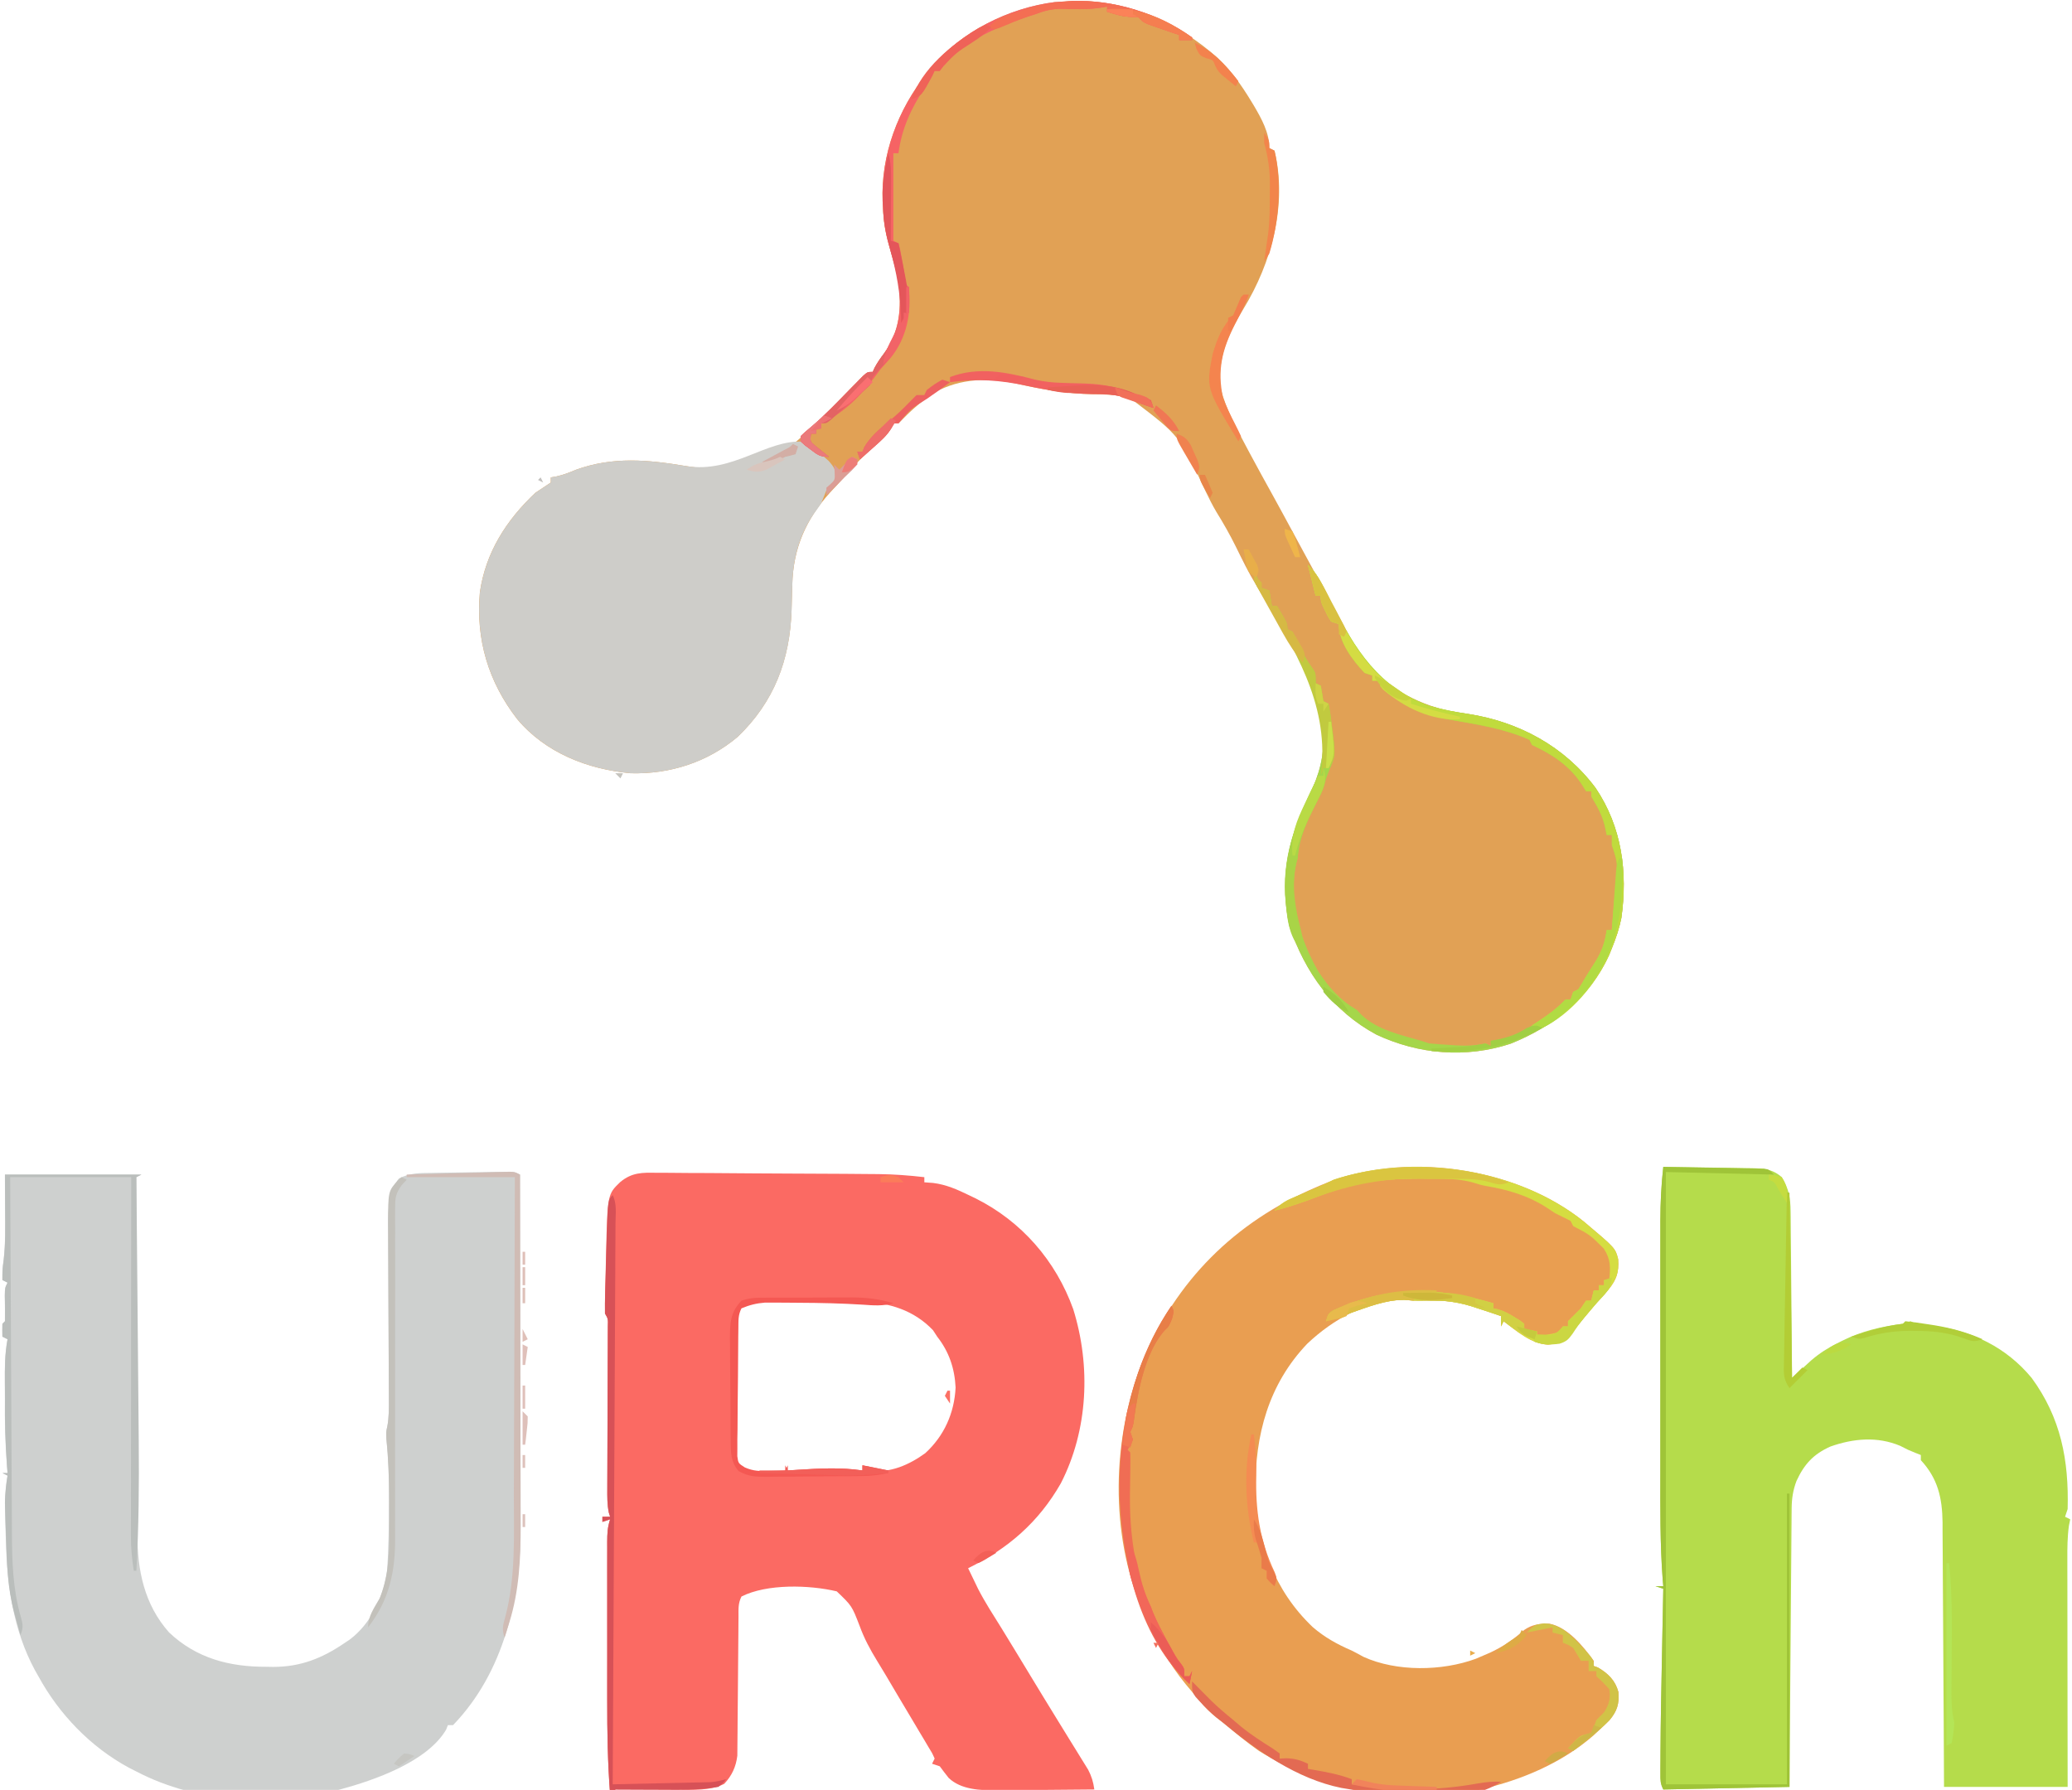 <svg width="566" height="489" xmlns="http://www.w3.org/2000/svg" xmlns:xlink="http://www.w3.org/1999/xlink" xml:space="preserve" overflow="hidden"><defs><clipPath id="clip0"><rect x="359" y="55" width="566" height="489"/></clipPath></defs><g clip-path="url(#clip0)" transform="translate(-359 -55)"><path d="M0 0C14.915-0.595 28.952 5.82 39.914 15.573 43.569 19.043 46.315 22.93 48.92 27.214 49.182 27.644 49.444 28.075 49.715 28.519 51.81 32.09 53.971 35.96 53.971 40.172 54.435 40.404 54.899 40.636 55.377 40.875 58.926 55.641 54.582 71.524 46.899 84.101 42.753 90.94 39.676 97.61 40.678 105.81 42.11 111.472 44.916 116.572 47.646 121.703 47.968 122.31 48.291 122.916 48.623 123.541 50.701 127.424 52.824 131.281 54.958 135.133 56.877 138.61 58.761 142.106 60.648 145.6 67.123 157.563 67.123 157.563 73.651 169.497 73.933 170.011 74.215 170.524 74.506 171.053 75.255 172.412 76.011 173.767 76.77 175.12 77.175 175.845 77.58 176.57 77.997 177.316 83.393 185.857 91.983 191.095 101.601 193.606 103.762 194.073 105.922 194.417 108.109 194.743 122.006 196.872 134.545 203.624 143.014 215.007 150.174 225.633 151.809 237.989 150.037 250.513 149.46 253.377 148.548 256.058 147.451 258.76 147.196 259.389 146.942 260.019 146.679 260.668 141.425 272.228 131.381 280.284 119.77 284.864 107.594 288.862 94.778 287.785 83.228 282.393 71.224 275.94 63.746 265.42 59.419 252.654 56.903 240.661 58.639 230.25 63.855 219.312 66.666 213.416 68.723 208.467 68.731 201.828 68.743 200.732 68.743 200.732 68.756 199.613 67.812 185.679 57.549 171.239 50.369 159.569 48.287 156.17 46.564 152.613 44.81 149.038 43.194 145.768 41.425 142.652 39.502 139.552 38.425 137.728 37.499 135.866 36.576 133.959 29.515 118.786 29.515 118.786 16.72 109.052 16.109 108.801 15.497 108.55 14.867 108.291 11.765 107.445 8.85 107.467 5.65 107.427-1.331 107.248-7.92 106.161-14.717 104.581-22.516 102.868-30.283 103-37.399 106.943-40.454 109.001-43.224 111.287-45.79 113.928-46.268 114.406-46.746 114.885-47.239 115.378-47.703 115.378-48.167 115.378-48.645 115.378-48.802 115.773-48.959 116.168-49.12 116.575-50.331 118.675-51.866 119.941-53.697 121.528-56.495 124-59.076 126.532-61.475 129.396-62.9 131.073-64.406 132.661-65.909 134.267-72.507 141.606-75.981 149.555-76.229 159.449-76.264 160.57-76.264 160.57-76.299 161.714-76.342 163.26-76.382 164.807-76.42 166.354-76.856 180.002-81.182 191.494-91.165 201.054-99.408 207.973-109.627 211.25-120.336 210.966-132.09 209.874-143.54 205.406-151.262 196.206-159.184 186.002-162.617 174.372-161.478 161.535-159.882 150.588-154.249 141.829-146.342 134.355-145.569 133.819-144.785 133.297-143.991 132.792-143.375 132.38-142.759 131.968-142.124 131.543-142.124 131.079-142.124 130.615-142.124 130.138-141.613 130.05-141.101 129.962-140.573 129.871-138.676 129.449-137.098 128.834-135.316 128.073-125.163 124.386-115.613 125.306-105.175 127.054-94.519 128.753-85.879 127.727-76.759 121.703-70.928 116.908-65.718 111.402-60.451 106.009-59.853 105.403-59.255 104.797-58.639 104.173-57.834 103.35-57.834 103.35-57.012 102.511-55.674 101.321-55.674 101.321-54.268 101.321-54.029 100.777-54.029 100.777-53.785 100.222-52.99 98.746-52.158 97.553-51.149 96.225-46.885 90.208-46.36 83.918-47.239 76.721-47.943 73.224-48.942 69.811-49.925 66.384-50.876 63.036-51.362 59.817-51.456 56.338-51.492 55.815-51.527 55.292-51.564 54.754-52.084 42.107-47.381 29.566-39.508 19.79-38.895 18.993-38.895 18.993-38.27 18.181-30.217 8.355-17.108 1.876-4.585 0.286-3.057 0.175-1.528 0.108 0 0Z" fill="#E1A155" transform="matrix(1.001 0 0 1 651.722 55.285)"/><path d="M0 0C1.054-0.003 1.054-0.003 2.128-0.005 4.442-0.006 6.753 0.023 9.066 0.053 10.681 0.059 12.296 0.064 13.911 0.066 18.16 0.078 22.408 0.117 26.656 0.159 30.112 0.19 33.569 0.202 37.025 0.214 41.162 0.228 45.299 0.249 49.436 0.273 50.611 0.28 50.611 0.28 51.81 0.287 54.043 0.302 56.276 0.321 58.51 0.343 59.486 0.349 59.486 0.349 60.481 0.356 64.677 0.404 68.8 0.708 72.968 1.193 72.968 1.657 72.968 2.121 72.968 2.598 73.761 2.656 74.554 2.714 75.371 2.774 78.946 3.227 81.915 4.549 85.136 6.113 85.723 6.396 86.31 6.679 86.915 6.971 99.504 13.252 108.864 24.05 113.602 37.258 118.435 52.792 117.683 70.247 110.219 84.832 104.164 95.451 95.81 102.691 84.917 108.026 85.496 109.245 86.084 110.459 86.674 111.672 87 112.349 87.326 113.026 87.662 113.723 89.561 117.402 91.823 120.876 94.008 124.389 95.183 126.287 96.341 128.195 97.499 130.103 98.19 131.24 98.19 131.24 98.894 132.401 99.886 134.037 100.877 135.673 101.867 137.309 104.32 141.357 106.777 145.402 109.263 149.43 110.372 151.228 111.478 153.029 112.583 154.829 113.112 155.689 113.643 156.548 114.176 157.406 114.919 158.601 115.655 159.801 116.391 161.001 116.812 161.682 117.233 162.363 117.667 163.064 118.629 164.91 119.071 166.421 119.356 168.472 114.868 168.525 110.379 168.562 105.89 168.587 104.366 168.598 102.841 168.612 101.316 168.631 99.116 168.656 96.916 168.668 94.715 168.678 94.041 168.688 93.366 168.699 92.671 168.711 88.232 168.712 82.998 168.563 79.607 165.318 78.772 164.282 77.976 163.216 77.185 162.146 76.489 161.914 75.794 161.682 75.077 161.443 75.309 160.979 75.541 160.515 75.779 160.037 75.09 158.485 75.09 158.485 74.017 156.754 73.618 156.077 73.218 155.4 72.807 154.702 72.367 153.969 71.928 153.237 71.475 152.482 71.027 151.726 70.58 150.97 70.119 150.191 68.731 147.848 67.335 145.508 65.94 143.169 64.748 141.158 63.559 139.145 62.374 137.13 61.617 135.854 60.848 134.585 60.068 133.323 58.156 130.2 56.554 127.218 55.303 123.772 53.199 118.312 53.199 118.312 49.071 114.352 41.555 112.57 30.023 112.241 23.066 115.758 22.111 117.668 22.265 119.183 22.252 121.321 22.241 122.63 22.241 122.63 22.23 123.966 22.226 124.668 22.226 124.668 22.223 125.384 22.214 126.849 22.201 128.315 22.185 129.781 22.142 133.948 22.104 138.116 22.081 142.284 22.066 144.833 22.041 147.382 22.01 149.931 22 150.901 21.994 151.87 21.991 152.84 21.988 154.201 21.971 155.561 21.953 156.922 21.947 157.695 21.941 158.468 21.935 159.264 21.55 162.315 20.463 164.681 18.365 166.934 14.607 168.864 9.778 168.557 5.648 168.54 5.157 168.539 4.666 168.538 4.159 168.537 2.613 168.533 1.067 168.525-0.48 168.516-1.538 168.512-2.596 168.509-3.654 168.506-6.227 168.498-8.801 168.486-11.374 168.472-11.374 168.936-11.374 169.399-11.374 169.877-11.838 169.877-12.302 169.877-12.78 169.877-13.445 161.267-13.587 152.71-13.576 144.078-13.576 142.712-13.577 141.347-13.578 139.981-13.579 137.145-13.578 134.309-13.574 131.474-13.57 127.837-13.573 124.201-13.577 120.564-13.579 117.756-13.579 114.948-13.577 112.141-13.576 110.799-13.577 109.457-13.579 108.114-13.58 106.249-13.578 104.384-13.574 102.519-13.575 101.966-13.576 101.413-13.578 100.843-13.569 98.599-13.495 96.817-12.78 94.672-13.476 94.904-14.171 95.136-14.888 95.375-14.888 94.911-14.888 94.447-14.888 93.969-14.193 93.969-13.497 93.969-12.78 93.969-12.894 93.609-13.009 93.248-13.127 92.876-13.597 90.608-13.561 88.469-13.551 86.151-13.55 85.653-13.549 85.154-13.548 84.64-13.546 83.561-13.541 82.481-13.536 81.401-13.527 79.694-13.522 77.987-13.519 76.28-13.511 72.659-13.497 69.037-13.483 65.416-13.466 61.215-13.452 57.014-13.443 52.812-13.439 51.128-13.43 49.444-13.421 47.76-13.419 46.731-13.416 45.703-13.414 44.675-13.409 43.325-13.409 43.325-13.403 41.948-13.336 39.901-13.336 39.901-14.186 38.444-14.214 36.584-14.2 34.747-14.15 32.89-14.137 32.333-14.123 31.776-14.11 31.202-14.08 30.019-14.049 28.835-14.015 27.652-13.967 25.866-13.928 24.08-13.89 22.293-13.496 5.87-13.496 5.87-10.016 2.527-6.831-0.121-4.013-0.086 0 0ZM22.363 37.038C21.443 38.878 21.561 40.252 21.547 42.312 21.54 43.121 21.533 43.931 21.526 44.764 21.523 45.642 21.52 46.52 21.517 47.425 21.513 48.322 21.509 49.22 21.505 50.145 21.498 52.047 21.494 53.949 21.491 55.851 21.487 58.289 21.47 60.726 21.45 63.164 21.434 65.487 21.433 67.811 21.429 70.135 21.421 71.012 21.412 71.888 21.403 72.791 21.405 73.603 21.407 74.414 21.409 75.25 21.407 75.965 21.404 76.681 21.402 77.418 21.516 79.231 21.516 79.231 22.62 80.478 25.277 82.421 28.233 82.033 31.338 81.683 36.356 81.2 41.354 81.241 46.392 81.274 47.338 81.278 48.285 81.281 49.232 81.284 51.521 81.292 53.81 81.303 56.1 81.318 56.1 80.854 56.1 80.39 56.1 79.912 56.795 80.376 57.491 80.84 58.208 81.318 63.63 82.126 68.891 79.746 73.232 76.59 78.397 71.836 81.148 65.657 81.499 58.665 81.241 53.446 79.72 48.891 76.482 44.77 76.106 44.19 75.729 43.61 75.34 43.013 70.141 37.539 63.436 35.502 56.056 35.193 55.502 35.168 54.947 35.143 54.376 35.117 49.158 34.911 43.936 34.814 38.714 34.768 37.321 34.754 35.929 34.731 34.536 34.708 28.152 34.673 28.152 34.673 22.363 37.038Z" fill="#FB6A63" transform="matrix(1.001 0 0 1 538.457 375.406)"/><path d="M0 0C0.033 13.552 0.058 27.104 0.073 40.656 0.08 46.949 0.09 53.242 0.106 59.536 0.12 65.026 0.129 70.516 0.132 76.006 0.134 78.909 0.138 81.811 0.149 84.714 0.158 87.456 0.161 90.197 0.159 92.938 0.159 93.935 0.162 94.933 0.168 95.93 0.269 115.48-4.275 135.864-18.274 150.41-18.738 150.41-19.202 150.41-19.68 150.41-19.837 150.813-19.993 151.215-20.155 151.629-25.301 160.434-39.821 165.476-49.082 167.976-67.499 172.566-87.647 171.975-104.725 163.062-105.403 162.717-106.08 162.371-106.779 162.016-117.191 156.364-125.788 147.428-131.433 137.056-131.887 136.258-131.887 136.258-132.35 135.445-138.36 124.302-139.997 112.096-140.313 99.617-140.351 98.122-140.401 96.629-140.451 95.135-140.581 90.744-140.586 86.587-139.868 82.234-140.332 82.002-140.795 81.77-141.273 81.531-140.809 81.531-140.346 81.531-139.868 81.531-139.918 80.884-139.969 80.237-140.021 79.571-140.473 73.409-140.647 67.329-140.57 61.148-140.57 59.768-140.578 58.388-140.595 57.008-140.628 52.921-140.616 49.005-139.868 44.983-140.332 44.751-140.795 44.519-141.273 44.28-141.303 43.109-141.302 41.937-141.273 40.765-140.925 40.417-140.925 40.417-140.57 40.063-140.519 37.718-140.573 35.381-140.614 33.037-140.57 30.925-140.57 30.925-139.868 29.52-140.332 29.288-140.795 29.056-141.273 28.817-141.273 26.006-141.273 26.006-140.925 23.307-140.389 18.696-140.496 14.079-140.527 9.445-140.541 6.328-140.556 3.211-140.57 0-128.278 0-115.985 0-103.319 0-103.783 0.232-104.247 0.464-104.725 0.703-104.699 14.475-104.657 28.246-104.596 42.017-104.568 48.413-104.545 54.808-104.535 61.203-104.525 66.78-104.506 72.358-104.476 77.935-104.46 80.885-104.449 83.835-104.45 86.785-104.45 89.569-104.437 92.352-104.415 95.136-104.409 96.151-104.408 97.166-104.412 98.181-104.445 108.09-102.519 117.483-95.769 125.08-88.324 132.154-79.249 134.501-69.275 134.464-68.658 134.476-68.042 134.487-67.407 134.499-59.865 134.504-53.963 132.14-47.794 127.919-47.12 127.467-47.12 127.467-46.432 127.005-40.644 122.625-37.25 115.339-36.257 108.278-35.843 102.027-35.774 95.789-35.758 89.526-35.753 88.246-35.753 88.246-35.748 86.939-35.756 82.014-35.969 77.173-36.466 72.272-36.548 70.285-36.548 70.285-36.206 68.753-35.745 66.221-35.764 63.745-35.788 61.182-35.79 60.629-35.792 60.077-35.794 59.508-35.8 58.312-35.806 57.115-35.814 55.919-35.826 54.022-35.834 52.124-35.839 50.227-35.856 44.833-35.882 39.439-35.913 34.045-35.932 30.742-35.944 27.438-35.952 24.135-35.956 22.88-35.963 21.626-35.973 20.372-35.986 18.611-35.991 16.851-35.994 15.09-36 14.579-36.006 14.069-36.013 13.543-36.004 9.203-35.803 4.51-33.017 1.039-30.053-0.434-27.446-0.437-24.174-0.453-23.527-0.466-22.88-0.48-22.214-0.493-20.851-0.519-19.488-0.538-18.125-0.551-16.034-0.571-13.943-0.61-11.851-0.652-10.526-0.675-9.202-0.696-7.877-0.717-7.249-0.727-6.622-0.737-5.976-0.747-5.396-0.752-4.816-0.758-4.219-0.763-3.709-0.768-3.198-0.774-2.672-0.78-1.406-0.703-1.406-0.703 0 0Z" fill="#CED0CF" transform="matrix(1.001 0 0 1 501.049 375.895)"/><path d="M0 0C4.04 0.048 8.079 0.11 12.119 0.184 13.492 0.208 14.866 0.228 16.24 0.243 18.217 0.267 20.193 0.304 22.17 0.343 23.088 0.35 23.088 0.35 24.025 0.357 27.319 0.436 29.751 0.543 32.331 2.811 34.265 6.018 34.711 8.432 34.744 12.153 34.754 12.894 34.754 12.894 34.765 13.65 34.786 15.27 34.793 16.89 34.799 18.51 34.811 19.639 34.824 20.767 34.838 21.896 34.871 24.856 34.892 27.816 34.91 30.777 34.931 33.802 34.964 36.826 34.996 39.851 35.056 45.779 35.103 51.706 35.143 57.634 35.618 57.198 36.094 56.762 36.584 56.312 37.212 55.741 37.84 55.17 38.487 54.582 39.418 53.732 39.418 53.732 40.368 52.865 42.575 50.96 44.801 49.531 47.399 48.233 47.846 48.003 48.293 47.772 48.754 47.534 54.078 44.876 59.492 43.608 65.365 42.874 66.061 42.642 66.757 42.41 67.474 42.171 67.938 42.403 68.402 42.635 68.879 42.874 70.503 43.081 72.129 43.268 73.756 43.445 84.327 44.763 93.626 49.323 100.508 57.634 108.505 68.548 110.701 80.108 110.348 93.479 110.116 94.175 109.884 94.871 109.645 95.588 110.109 95.82 110.573 96.052 111.051 96.291 110.879 97.124 110.879 97.124 110.704 97.974 110.264 101.107 110.255 104.151 110.268 107.31 110.268 108.318 110.268 108.318 110.268 109.347 110.268 111.561 110.274 113.774 110.279 115.987 110.281 117.525 110.282 119.064 110.282 120.602 110.285 124.644 110.292 128.686 110.3 132.727 110.308 137.581 110.311 142.434 110.315 147.287 110.322 154.654 110.336 162.021 110.348 169.387 99.215 169.387 88.082 169.387 76.611 169.387 76.585 163.837 76.558 158.287 76.531 152.568 76.51 149.045 76.488 145.522 76.464 141.998 76.426 136.41 76.39 130.822 76.367 125.233 76.349 120.726 76.321 116.219 76.285 111.712 76.274 109.996 76.266 108.279 76.261 106.562 76.254 104.152 76.235 101.741 76.212 99.33 76.213 98.626 76.214 97.922 76.215 97.196 76.125 90.411 74.936 85.153 70.285 80.125 70.285 79.661 70.285 79.197 70.285 78.719 69.807 78.531 69.329 78.343 68.836 78.148 66.771 77.314 66.771 77.314 64.662 76.216 58.395 73.584 51.875 74.189 45.606 76.405 40.972 78.48 38.469 81.223 36.356 85.797 35.4 88.338 35.053 90.605 35.031 93.318 35.021 94.327 35.021 94.327 35.011 95.355 35.007 96.088 35.002 96.82 34.998 97.575 34.991 98.35 34.984 99.125 34.977 99.924 34.955 102.487 34.938 105.05 34.92 107.613 34.906 109.39 34.891 111.167 34.876 112.943 34.841 117.142 34.809 121.342 34.779 125.541 34.744 130.322 34.706 135.104 34.667 139.885 34.587 149.719 34.512 159.553 34.44 169.387 23.075 169.619 11.71 169.851 0 170.09-0.798 168.494-0.789 167.637-0.784 165.866-0.783 165.276-0.783 164.686-0.783 164.078-0.778 163.429-0.773 162.78-0.769 162.112-0.766 161.43-0.764 160.749-0.761 160.046-0.714 151.123-0.53 142.2-0.351 133.278-0.317 131.52-0.284 129.762-0.25 128.004-0.168 123.759-0.085 119.513 0 115.268-0.696 115.036-1.392 114.804-2.109 114.565-1.413 114.565-0.717 114.565 0 114.565-0.05 114.005-0.099 113.446-0.15 112.869-0.903 102.968-0.806 93.055-0.797 83.132-0.795 80.507-0.797 77.882-0.798 75.257-0.8 70.857-0.798 66.457-0.794 62.056-0.791 56.988-0.792 51.92-0.796 46.852-0.799 42.474-0.799 38.096-0.798 33.718-0.796 31.114-0.796 28.511-0.799 25.908-0.801 23.007-0.798 20.106-0.794 17.205-0.795 16.357-0.797 15.509-0.798 14.634-0.786 9.718-0.542 4.887 0 0Z" fill="#B5DC4B" transform="matrix(1.001 0 0 1 813.352 373.787)"/><path d="M0 0C8.521 7.181 8.521 7.181 9.28 10.222 9.526 13.787 8.85 15.744 6.617 18.543 5.528 19.782 4.429 21.011 3.322 22.233 2.284 23.454 1.257 24.683 0.23 25.913-5.808 33.132-5.808 33.132-9.881 33.545-14.466 33.351-18.457 29.796-21.981 27.153-22.213 27.617-22.445 28.081-22.683 28.559-22.683 27.631-22.683 26.703-22.683 25.747-24.783 25.016-26.893 24.321-29.009 23.639-29.626 23.438-30.243 23.237-30.879 23.029-35.514 21.629-39.649 21.31-44.472 21.53-46.581 21.53-46.581 21.53-49.172 21.311-59.206 21.343-68.494 26.596-75.573 33.303-86.147 44.396-89.839 58.303-89.701 73.285-89.305 87.62-84.573 100.704-74.08 110.705-70.814 113.525-67.396 115.418-63.449 117.118-62.365 117.66-61.299 118.239-60.242 118.831-51.169 122.956-38.802 122.766-29.569 119.37-28.596 118.951-28.596 118.951-27.603 118.524-26.63 118.105-26.63 118.105-25.638 117.678-22.079 116.015-19.294 114.082-16.358 111.495-14.206 109.989-12.058 109.704-9.431 109.782-4.437 110.801-0.231 115.975 2.619 119.93 2.619 120.394 2.619 120.857 2.619 121.335 3.011 121.48 3.402 121.625 3.805 121.775 6.578 123.423 8.507 125.314 9.34 128.444 9.609 131.682 8.998 133.638 6.924 136.139 5.98 137.085 5.013 138.007 4.025 138.907 3.556 139.353 3.086 139.8 2.603 140.26-6.104 147.882-17.139 152.507-28.306 155.072-29.043 155.244-29.779 155.415-30.538 155.591-50.571 159.411-71.586 155.33-88.752 144.53-92.17 142.126-95.381 139.469-98.591 136.798-99.218 136.308-99.844 135.818-100.489 135.313-102.997 133.256-104.965 130.86-107.026 128.364-107.58 127.703-108.135 127.043-108.706 126.362-113.358 120.674-116.668 114.668-119.677 107.981-119.965 107.352-120.253 106.724-120.55 106.076-129.49 85.217-128.862 59.261-120.605 38.317-111.457 16.102-95.356 0.058-73.289-9.395-72.851-9.586-72.414-9.776-71.963-9.972-49.733-19.613-18.682-15.138 0 0Z" fill="#E99E51" transform="matrix(1.001 0 0 1 791.74 388.805)"/><path d="M0 0C2.072 0.864 3.476 2.121 5.148 3.613 6.076 4.423 6.076 4.423 7.023 5.249 8.641 7.076 9.144 8.044 9.233 10.466 7.959 11.872 7.959 11.872 6.422 13.277 5.949 14.447 5.481 15.619 5.016 16.792 4.367 17.775 3.692 18.741 2.995 19.691-1.011 25.558-2.711 32.02-2.888 39.074-2.923 40.195-2.923 40.195-2.958 41.339-3.001 42.886-3.041 44.432-3.079 45.979-3.515 59.628-7.841 71.119-17.824 80.68-26.067 87.599-36.286 90.876-46.995 90.591-58.749 89.5-70.199 85.032-77.921 75.831-85.843 65.627-89.276 53.997-88.137 41.161-86.541 30.214-80.908 21.455-73.001 13.98-72.228 13.444-71.444 12.923-70.65 12.418-70.034 12.006-69.418 11.594-68.783 11.169-68.783 10.705-68.783 10.241-68.783 9.763-68.272 9.675-67.76 9.587-67.232 9.497-65.335 9.075-63.757 8.459-61.975 7.698-51.822 4.012-42.272 4.932-31.834 6.679-19.102 8.709-10.024-0.588 0 0Z" fill="#CECDC9" transform="matrix(1.001 0 0 1 578.325 175.659)"/><path d="M0 0C1.988 1.988 2.863 3.366 4.091 5.837 4.464 6.577 4.837 7.317 5.221 8.079 5.811 9.255 5.811 9.255 6.414 10.455 12.907 23.115 19.283 33.651 33.369 38.561 36.748 39.556 40.109 40.186 43.591 40.707 57.492 42.846 70.026 49.583 78.5 60.972 85.66 71.599 87.295 83.955 85.522 96.478 84.946 99.342 84.034 102.023 82.937 104.725 82.682 105.355 82.427 105.984 82.165 106.633 76.911 118.193 66.867 126.249 55.256 130.829 43.08 134.828 30.264 133.75 18.713 128.358 6.71 121.906-0.768 111.385-5.096 98.619-7.611 86.627-5.875 76.216-0.659 65.277 2.152 59.382 4.209 54.433 4.217 47.794 4.225 47.063 4.233 46.332 4.242 45.578 3.349 32.402-6.05 18.812-12.797 7.745-13.491 6.592-14.131 5.407-14.76 4.217-14.528 3.753-14.296 3.289-14.057 2.811-13.774 3.659-13.774 3.659-13.486 4.525-13.211 5.119-12.935 5.713-12.651 6.326-11.956 6.558-11.26 6.79-10.543 7.029-10.311 8.42-10.079 9.812-9.84 11.246-9.376 11.246-8.912 11.246-8.434 11.246-5.623 15.99-5.623 15.99-5.623 17.571-5.159 17.803-4.695 18.035-4.217 18.274-3.489 19.615-2.807 20.981-2.152 22.36-0.705 25.422-0.705 25.422 1.189 28.21 2.109 29.52 2.109 29.52 2.109 32.331 2.572 32.563 3.036 32.795 3.514 33.034 3.749 34.44 3.983 35.846 4.217 37.251 4.681 37.483 5.145 37.715 5.623 37.954 5.962 39.653 6.215 41.289 6.414 43.006 6.474 43.47 6.535 43.934 6.597 44.413 7.542 52.01 7.542 52.01 6.018 55.613 5.442 57 4.93 58.295 4.577 59.756 4.079 61.684 3.136 63.359 2.238 65.126-0.303 70.149-2.414 74.465-2.811 80.125-2.926 80.55-3.042 80.975-3.16 81.413-5.484 91.412-2.133 102.481 2.861 111.108 5.786 115.531 8.765 118.925 13.354 121.593 13.775 122.043 14.195 122.492 14.628 122.955 19.041 127.116 25.259 128.377 30.925 130.028 31.621 130.26 32.317 130.492 33.034 130.731 35 130.911 36.951 131.057 38.92 131.17 39.451 131.206 39.982 131.242 40.529 131.28 43.348 131.447 45.723 131.344 48.497 130.731 48.961 130.963 49.425 131.194 49.903 131.433 49.903 130.97 49.903 130.506 49.903 130.028 51.142 129.875 51.142 129.875 52.406 129.72 55.877 128.959 58.659 127.4 61.675 125.591 62.123 125.325 62.572 125.058 63.033 124.784 65.822 123.061 67.976 121.129 70.285 118.782 70.749 118.782 71.213 118.782 71.691 118.782 71.923 118.086 72.155 117.39 72.394 116.674 72.858 116.442 73.322 116.21 73.799 115.971 74.533 114.818 75.228 113.641 75.908 112.456 76.797 111.039 77.693 109.626 78.59 108.215 80.291 105.392 81.082 103.096 81.531 99.805 81.995 99.805 82.459 99.805 82.937 99.805 83.214 96.731 83.473 93.656 83.727 90.58 83.806 89.71 83.885 88.841 83.966 87.944 84.034 87.102 84.102 86.259 84.172 85.391 84.238 84.618 84.305 83.845 84.373 83.049 84.34 80.626 83.746 78.879 82.937 76.611 82.937 75.683 82.937 74.755 82.937 73.799 82.473 73.799 82.009 73.799 81.531 73.799 81.357 72.973 81.183 72.147 81.004 71.296 80.255 68.239 78.926 65.944 77.314 63.257 77.314 62.793 77.314 62.329 77.314 61.851 76.85 61.851 76.386 61.851 75.908 61.851 75.365 60.981 75.365 60.981 74.81 60.094 71.501 54.903 66.614 51.737 61.148 49.2 60.916 48.736 60.684 48.272 60.445 47.794 53.627 44.7 45.718 43.498 38.381 42.234 33.714 41.409 29.956 40.052 25.874 37.647 25.154 37.227 24.433 36.808 23.691 36.375 22.109 35.35 20.861 34.492 19.68 33.034 19.68 32.57 19.68 32.106 19.68 31.628 18.984 31.628 18.288 31.628 17.571 31.628 17.571 31.165 17.571 30.701 17.571 30.223 16.875 29.991 16.18 29.759 15.463 29.52 12.12 25.947 8.434 21.134 8.434 16.166 7.738 15.934 7.043 15.702 6.326 15.463 5.505 14.213 5.505 14.213 4.788 12.695 4.546 12.196 4.304 11.697 4.055 11.182 3.514 9.84 3.514 9.84 3.514 8.434 3.05 8.434 2.587 8.434 2.109 8.434 1.413 5.651 0.717 2.868 0 0Z" fill="#A5D64A" transform="matrix(1.001 0 0 1 716.285 209.319)"/><path d="M0 0C8.521 7.181 8.521 7.181 9.28 10.222 9.526 13.787 8.85 15.744 6.617 18.543 5.528 19.782 4.429 21.011 3.322 22.233 2.284 23.454 1.257 24.683 0.23 25.913-5.808 33.132-5.808 33.132-9.881 33.545-14.466 33.351-18.457 29.796-21.981 27.153-22.328 27.849-22.328 27.849-22.683 28.559-22.683 27.631-22.683 26.703-22.683 25.747-24.783 25.016-26.893 24.321-29.009 23.639-29.935 23.337-29.935 23.337-30.879 23.029-35.514 21.629-39.649 21.31-44.472 21.53-46.581 21.53-46.581 21.53-49.172 21.311-54.36 21.294-59.298 23.386-64.152 25.045-65.44 25.47-66.729 25.894-68.017 26.319-68.829 26.594-69.641 26.869-70.477 27.153-69.775 25.045-69.775 25.045-68.41 24.169-53.621 17.447-40.178 17.72-24.792 22.233-24.792 22.697-24.792 23.161-24.792 23.639-24.39 23.72-23.988 23.8-23.573 23.883-21.83 24.385-20.53 25.096-18.994 26.055-18.497 26.358-18 26.662-17.489 26.975-16.929 27.411-16.929 27.411-16.358 27.856-16.358 28.32-16.358 28.784-16.358 29.262-15.198 29.494-14.038 29.726-12.844 29.965-12.844 30.428-12.844 30.892-12.844 31.37-11.803 31.173-10.763 30.966-9.725 30.755-9.146 30.641-8.567 30.527-7.97 30.409-7.491 30.263-7.012 30.116-6.518 29.965-6.17 29.269-6.17 29.269-5.815 28.559-5.351 28.559-4.887 28.559-4.409 28.559-4.409 28.095-4.409 27.631-4.409 27.153-3.253 25.967-2.08 24.796-0.895 23.639-0.431 22.943 0.033 22.247 0.511 21.53 0.975 21.53 1.438 21.53 1.916 21.53 2.148 20.603 2.38 19.675 2.619 18.719 3.083 18.719 3.547 18.719 4.025 18.719 4.025 18.255 4.025 17.791 4.025 17.313 4.489 17.313 4.953 17.313 5.431 17.313 5.431 16.849 5.431 16.386 5.431 15.908 5.895 15.908 6.358 15.908 6.836 15.908 7.182 12.456 7.289 10.274 5.343 7.298 1.605 3.56 1.605 3.56-3.004 1.148-3.352 0.452-3.352 0.452-3.706-0.258-5.105-0.975-6.513-1.674-7.924-2.367-8.792-2.931-9.655-3.503-10.515-4.08-15.424-7.184-20.867-8.79-26.56-9.752-28.306-10.098-28.306-10.098-30.564-10.808-33.222-11.502-35.467-11.706-38.207-11.74-38.667-11.746-39.127-11.752-39.601-11.758-41.079-11.771-42.555-11.771-44.033-11.767-44.536-11.767-45.04-11.768-45.559-11.768-53.268-11.749-60.317-11.199-67.666-8.692-68.394-8.449-69.121-8.205-69.871-7.954-71.728-7.297-73.561-6.594-75.397-5.881-76.552-5.478-77.708-5.082-78.868-4.695-79.353-4.533-79.837-4.37-80.337-4.203-81.726-3.771-83.12-3.408-84.534-3.069-83.085-4.654-81.834-5.579-79.859-6.411-79.371-6.62-78.883-6.828-78.38-7.044-77.874-7.254-77.368-7.465-76.847-7.682-75.845-8.107-74.843-8.532-73.841-8.959-73.373-9.156-72.906-9.354-72.424-9.557-71.046-10.156-69.711-10.828-68.369-11.504-46.428-18.817-17.958-14.552 0 0Z" fill="#D5DD41" transform="matrix(1.001 0 0 1 791.74 388.805)"/><path d="M0 0C11.447-0.456 23.602 3.327 32.886 9.95 32.886 10.182 32.886 10.414 32.886 10.653 31.726 10.653 30.566 10.653 29.372 10.653 29.372 10.189 29.372 9.725 29.372 9.247 28.792 9.058 28.212 8.87 27.614 8.676 25.794 8.058 23.977 7.437 22.167 6.787 21.466 6.537 21.466 6.537 20.751 6.282 19.532 5.733 19.532 5.733 18.126 4.327 17.619 4.327 17.111 4.327 16.588 4.327 14.111 4.327 12.044 3.659 9.692 2.921 9.692 2.457 9.692 1.993 9.692 1.516 8.99 1.632 8.287 1.749 7.564 1.87 3.968 2.384 0.397 2.199-3.226 2.106-5.771 2.218-7.627 2.708-9.988 3.624-10.626 3.827-11.264 4.03-11.921 4.239-21.03 7.392-30.149 11.088-35.994 19.087-36.458 19.087-36.922 19.087-37.399 19.087-37.573 19.464-37.747 19.841-37.927 20.229-38.805 21.898-38.805 21.898-40.035 23.655-43.763 29.206-46.386 34.926-47.239 41.578-47.703 41.578-48.167 41.578-48.645 41.578-48.645 49.464-48.645 57.35-48.645 65.475-47.949 65.823-47.949 65.823-47.239 66.178-46.819 67.636-46.819 67.636-46.493 69.473-46.319 70.421-46.319 70.421-46.141 71.389-45.898 72.828-45.666 74.269-45.438 75.71-45.307 77.382-45.307 77.382-44.428 78.126-43.664 85.132-44.915 91.913-49.348 97.455-50.28 98.514-51.217 99.569-52.159 100.618-52.873 101.546-53.578 102.482-54.268 103.429-57.861 108.258-62.777 112.923-68.325 115.378-68.325 115.842-68.325 116.305-68.325 116.783-68.789 116.783-69.253 116.783-69.731 116.783-69.731 117.247-69.731 117.711-69.731 118.189-70.195 118.189-70.658 118.189-71.136 118.189-71.379 120.303-71.379 120.303-70.06 121.426-69.375 121.976-69.375 121.976-68.676 122.538-68.22 122.91-67.763 123.283-67.293 123.666-66.76 124.086-66.76 124.086-66.216 124.515-68.72 124.515-69.317 123.98-71.268 122.494-71.771 122.119-72.274 121.744-72.792 121.357-73.173 121.008-73.555 120.658-73.948 120.298-73.948 119.834-73.948 119.37-73.948 118.892-72.949 117.912-72.949 117.912-71.548 116.759-67.455 113.28-63.765 109.422-60.02 105.578-59.479 105.029-58.938 104.48-58.381 103.915-57.894 103.416-57.407 102.918-56.905 102.404-55.674 101.321-55.674 101.321-54.268 101.321-54.108 100.958-53.949 100.596-53.785 100.222-52.99 98.746-52.158 97.553-51.149 96.225-46.885 90.208-46.36 83.918-47.239 76.721-47.943 73.224-48.942 69.811-49.925 66.384-50.876 63.036-51.362 59.817-51.456 56.338-51.492 55.815-51.527 55.292-51.564 54.754-52.084 42.107-47.381 29.566-39.508 19.79-39.099 19.259-38.691 18.728-38.27 18.181-30.217 8.355-17.108 1.876-4.585 0.286-3.057 0.175-1.528 0.108 0 0Z" fill="#F66364" transform="matrix(1.001 0 0 1 651.722 55.285)"/><path d="M0 0C1.988 1.988 2.863 3.366 4.091 5.837 4.464 6.577 4.837 7.317 5.221 8.079 5.811 9.255 5.811 9.255 6.414 10.455 12.907 23.115 19.283 33.651 33.369 38.561 36.748 39.556 40.109 40.186 43.591 40.707 57.492 42.846 70.026 49.583 78.5 60.972 85.66 71.599 87.295 83.955 85.522 96.478 84.946 99.342 84.034 102.023 82.937 104.725 82.555 105.67 82.555 105.67 82.165 106.633 78.57 114.542 71.868 122.64 63.96 126.513 62.334 126.294 62.334 126.294 61.148 125.811 61.572 125.539 61.996 125.267 62.433 124.987 65.332 123.098 67.878 121.286 70.285 118.782 70.749 118.782 71.213 118.782 71.691 118.782 71.923 118.086 72.155 117.39 72.394 116.674 72.858 116.442 73.322 116.21 73.799 115.971 74.533 114.818 75.228 113.641 75.908 112.456 76.797 111.039 77.693 109.626 78.59 108.215 80.291 105.392 81.082 103.096 81.531 99.805 81.995 99.805 82.459 99.805 82.937 99.805 83.214 96.731 83.473 93.656 83.727 90.58 83.806 89.71 83.885 88.841 83.966 87.944 84.034 87.102 84.102 86.259 84.172 85.391 84.238 84.618 84.305 83.845 84.373 83.049 84.34 80.626 83.746 78.879 82.937 76.611 82.937 75.683 82.937 74.755 82.937 73.799 82.473 73.799 82.009 73.799 81.531 73.799 81.357 72.973 81.183 72.147 81.004 71.296 80.255 68.239 78.926 65.944 77.314 63.257 77.314 62.793 77.314 62.329 77.314 61.851 76.85 61.851 76.386 61.851 75.908 61.851 75.365 60.981 75.365 60.981 74.81 60.094 71.501 54.903 66.614 51.737 61.148 49.2 60.916 48.736 60.684 48.272 60.445 47.794 53.627 44.7 45.718 43.498 38.381 42.234 33.714 41.409 29.956 40.052 25.874 37.647 25.154 37.227 24.433 36.808 23.691 36.375 22.109 35.35 20.861 34.492 19.68 33.034 19.68 32.57 19.68 32.106 19.68 31.628 18.984 31.628 18.288 31.628 17.571 31.628 17.571 31.165 17.571 30.701 17.571 30.223 16.528 29.875 16.528 29.875 15.463 29.52 12.12 25.947 8.434 21.134 8.434 16.166 7.738 15.934 7.043 15.702 6.326 15.463 5.505 14.213 5.505 14.213 4.788 12.695 4.425 11.946 4.425 11.946 4.055 11.182 3.514 9.84 3.514 9.84 3.514 8.434 3.05 8.434 2.587 8.434 2.109 8.434 1.413 5.651 0.717 2.868 0 0Z" fill="#C0DB3D" transform="matrix(1.001 0 0 1 716.285 209.319)"/><path d="M0 0C12.293 0 24.586 0 37.251 0 36.787 0.232 36.323 0.464 35.846 0.703 35.852 1.38 35.852 1.38 35.858 2.072 35.963 13.146 36.062 24.22 36.157 35.294 36.203 40.649 36.25 46.005 36.301 51.361 36.346 56.038 36.387 60.714 36.425 65.391 36.446 67.859 36.467 70.328 36.492 72.796 36.613 84.635 36.49 96.416 35.846 108.239 35.614 108.239 35.382 108.239 35.143 108.239 34.64 105.073 34.352 102.037 34.355 98.832 34.354 97.962 34.353 97.092 34.352 96.195 34.355 95.244 34.357 94.292 34.36 93.341 34.36 92.329 34.36 91.317 34.36 90.306 34.359 87.57 34.364 84.835 34.368 82.099 34.373 79.236 34.373 76.373 34.374 73.51 34.376 68.094 34.382 62.678 34.389 57.261 34.397 51.093 34.401 44.925 34.404 38.756 34.412 26.072 34.425 13.387 34.44 0.703 23.538 0.703 12.637 0.703 1.406 0.703 1.466 14.45 1.532 28.198 1.608 41.945 1.643 48.329 1.676 54.713 1.702 61.097 1.725 66.665 1.754 72.234 1.787 77.803 1.805 80.747 1.82 83.692 1.83 86.637 1.839 89.417 1.855 92.197 1.875 94.977 1.881 95.989 1.885 97.001 1.887 98.013 1.9 105.642 2.153 113.365 4.282 120.738 4.89 122.892 5.03 123.779 4.217 125.811 3.758 124.172 3.305 122.532 2.855 120.891 2.727 120.435 2.599 119.979 2.467 119.51 0.704 113.035 0.513 106.55 0.311 99.882 0.264 98.356 0.209 96.832 0.154 95.306 0.122 94.323 0.091 93.34 0.06 92.356 0.032 91.476 0.003 90.595-0.026 89.688 0 87.14 0.285 84.744 0.703 82.234 0.239 82.002-0.225 81.77-0.703 81.531-0.239 81.531 0.225 81.531 0.703 81.531 0.652 80.884 0.601 80.237 0.549 79.571 0.097 73.409-0.077 67.329 0 61.148 0 59.768-0.008 58.388-0.025 57.008-0.058 52.921-0.046 49.005 0.703 44.983 0.239 44.751-0.225 44.519-0.703 44.28-0.733 43.109-0.731 41.937-0.703 40.765-0.355 40.417-0.355 40.417 0 40.063 0.051 37.718-0.003 35.381-0.044 33.037 0 30.925 0 30.925 0.703 29.52 0.239 29.288-0.225 29.056-0.703 28.817-0.703 26.006-0.703 26.006-0.354 23.307 0.182 18.696 0.075 14.079 0.044 9.445 0.029 6.328 0.015 3.211 0 0Z" fill="#BABEBC" transform="matrix(1.001 0 0 1 360.372 375.895)"/><path d="M0 0C4.078 0.066 8.157 0.14 12.235 0.223 13.623 0.25 15.011 0.275 16.399 0.297 18.392 0.329 20.384 0.369 22.376 0.412 22.999 0.42 23.622 0.428 24.264 0.436 24.841 0.45 25.418 0.464 26.012 0.479 26.521 0.488 27.03 0.497 27.554 0.507 28.817 0.703 28.817 0.703 30.223 2.109 20.481 1.877 10.74 1.645 0.703 1.406 0.703 56.608 0.703 111.81 0.703 168.685 11.604 168.685 22.505 168.685 33.737 168.685 33.737 142.475 33.737 116.266 33.737 89.262 33.969 89.262 34.201 89.262 34.44 89.262 34.44 115.704 34.44 142.145 34.44 169.387 23.075 169.619 11.71 169.851 0 170.09-0.798 168.494-0.789 167.637-0.784 165.866-0.783 165.276-0.783 164.686-0.783 164.078-0.778 163.429-0.773 162.78-0.769 162.112-0.766 161.43-0.764 160.749-0.761 160.046-0.714 151.123-0.53 142.2-0.351 133.278-0.317 131.52-0.284 129.762-0.25 128.004-0.168 123.759-0.085 119.513 0 115.268-0.696 115.036-1.392 114.804-2.109 114.565-1.413 114.565-0.717 114.565 0 114.565-0.05 114.005-0.099 113.446-0.15 112.869-0.903 102.968-0.806 93.055-0.797 83.132-0.795 80.507-0.797 77.882-0.798 75.257-0.8 70.857-0.798 66.457-0.794 62.056-0.791 56.988-0.792 51.92-0.796 46.852-0.799 42.474-0.799 38.096-0.798 33.718-0.796 31.114-0.796 28.511-0.799 25.908-0.801 23.007-0.798 20.106-0.794 17.205-0.795 16.357-0.797 15.509-0.798 14.634-0.786 9.718-0.542 4.887 0 0Z" fill="#9FC438" transform="matrix(1.001 0 0 1 813.352 373.787)"/><path d="M0 0C1.182 2.363 0.781 5.034 0.761 7.632 0.758 8.285 0.756 8.937 0.754 9.61 0.745 11.81 0.732 14.011 0.718 16.211 0.711 17.783 0.704 19.355 0.698 20.927 0.679 25.207 0.656 29.486 0.632 33.766 0.608 38.233 0.588 42.701 0.567 47.169 0.532 54.672 0.495 62.175 0.456 69.678 0.415 77.407 0.376 85.135 0.339 92.864 0.337 93.341 0.334 93.817 0.332 94.307 0.321 96.696 0.309 99.085 0.298 101.474 0.203 121.3 0.103 141.127 0 160.953 3.953 160.87 7.905 160.783 11.857 160.692 13.202 160.661 14.546 160.632 15.89 160.604 17.823 160.563 19.756 160.518 21.69 160.473 22.29 160.461 22.89 160.449 23.509 160.437 24.072 160.423 24.634 160.409 25.214 160.395 25.707 160.384 26.201 160.373 26.709 160.362 28.179 160.245 29.508 159.944 30.925 159.548 30.223 160.558 30.223 160.558 28.817 161.656 25.091 162.262 21.505 162.443 17.725 162.428 17.234 162.427 16.742 162.426 16.236 162.425 14.69 162.421 13.143 162.412 11.597 162.403 10.539 162.399 9.481 162.396 8.423 162.393 5.85 162.386 3.276 162.373 0.703 162.359 0.703 162.823 0.703 163.287 0.703 163.765 0.239 163.765-0.225 163.765-0.703 163.765-1.368 155.154-1.51 146.598-1.499 137.965-1.5 136.599-1.5 135.234-1.501 133.868-1.502 131.032-1.501 128.197-1.497 125.361-1.493 121.724-1.496 118.088-1.5 114.452-1.502 111.644-1.502 108.836-1.5 106.028-1.499 104.686-1.5 103.344-1.502 102.002-1.503 100.137-1.501 98.272-1.497 96.407-1.498 95.853-1.5 95.3-1.501 94.731-1.492 92.486-1.418 90.705-0.703 88.559-1.747 88.907-1.747 88.907-2.811 89.262-2.811 88.798-2.811 88.335-2.811 87.857-2.116 87.857-1.42 87.857-0.703 87.857-0.817 87.496-0.932 87.135-1.05 86.764-1.52 84.495-1.484 82.356-1.474 80.038-1.473 79.54-1.472 79.041-1.471 78.528-1.469 77.448-1.464 76.368-1.459 75.289-1.45 73.582-1.445 71.875-1.442 70.168-1.434 66.546-1.42 62.925-1.406 59.303-1.389 55.102-1.375 50.901-1.366 46.7-1.362 45.016-1.353 43.331-1.344 41.647-1.342 40.618-1.339 39.59-1.337 38.562-1.332 37.212-1.332 37.212-1.326 35.835-1.259 33.788-1.259 33.788-2.109 32.331-2.129 30.447-2.106 28.585-2.048 26.703-2.033 26.141-2.018 25.579-2.003 25-1.97 23.808-1.936 22.616-1.9 21.423-1.846 19.614-1.798 17.805-1.752 15.995-1.719 14.835-1.686 13.675-1.653 12.514-1.639 11.979-1.625 11.443-1.611 10.892-1.308 1.308-1.308 1.308 0 0Z" fill="#D75157" transform="matrix(1.001 0 0 1 526.371 381.518)"/><path d="M0 0C0.033 13.552 0.058 27.104 0.073 40.656 0.08 46.949 0.09 53.242 0.106 59.536 0.12 65.026 0.129 70.516 0.132 76.006 0.134 78.909 0.138 81.811 0.149 84.714 0.158 87.456 0.161 90.197 0.159 92.938 0.159 93.935 0.162 94.933 0.168 95.93 0.214 104.786-0.241 113.791-2.899 122.296-3.148 123.108-3.396 123.92-3.652 124.756-3.838 125.336-4.025 125.916-4.217 126.513-5.005 124.15-4.644 123.103-4.003 120.769-1.127 109.891-1.679 98.574-1.682 87.414-1.679 84.357-1.661 81.3-1.645 78.243-1.617 72.476-1.602 66.709-1.593 60.942-1.582 54.367-1.555 47.792-1.527 41.217-1.469 27.712-1.433 14.208-1.406 0.703-11.147 0.703-20.889 0.703-30.925 0.703-30.925 0.471-30.925 0.239-30.925 0-26.747-0.118-22.569-0.231-18.39-0.339-16.968-0.376-15.546-0.415-14.124-0.456-12.083-0.513-10.042-0.566-8-0.618-7.362-0.637-6.724-0.656-6.066-0.675-5.179-0.697-5.179-0.697-4.275-0.718-3.493-0.739-3.493-0.739-2.695-0.761-1.406-0.703-1.406-0.703 0 0Z" fill="#D0BCB5" transform="matrix(1.001 0 0 1 501.049 375.895)"/><path d="M0 0C0.703 1.406 0.703 1.406 0.176 3.47-0.703 5.623-0.703 5.623-1.68 6.521-7.154 12.379-9.218 23.452-10.241 31.12-10.543 33.034-10.543 33.034-11.246 34.44-11.014 35.136-10.782 35.831-10.543 36.548-11.202 38.086-11.202 38.086-11.948 39.36-11.717 39.592-11.485 39.824-11.246 40.063-11.201 41.361-11.204 42.662-11.226 43.961-11.235 44.774-11.244 45.587-11.252 46.424-11.277 48.124-11.304 49.825-11.335 51.525-11.431 61.809-10.112 72.865-5.623 82.234-5.427 82.748-5.231 83.261-5.03 83.79-3.987 86.302-2.733 88.668-1.45 91.063-1.205 91.527-0.961 91.99-0.71 92.468 0.316 94.391 1.305 96.161 2.638 97.891 3.514 99.102 3.514 99.102 3.514 101.211 3.978 101.211 4.442 101.211 4.92 101.211 5.152 100.747 5.384 100.283 5.623 99.805 5.391 100.965 5.159 102.124 4.92 103.319-8.286 91.279-13.13 71.281-14.057 54.12-14.099 53.389-14.14 52.659-14.183 51.907-14.64 33.785-10.253 15.108 0 0Z" fill="#F06D54" transform="matrix(1.001 0 0 1 679.005 411.741)"/><path d="M0 0C0.986-0.007 0.986-0.007 1.991-0.014 2.701-0.014 3.41-0.015 4.141-0.016 5.24-0.019 5.24-0.019 6.361-0.023 7.913-0.027 9.465-0.028 11.017-0.028 13.38-0.03 15.743-0.042 18.106-0.056 19.616-0.058 21.125-0.059 22.635-0.06 23.337-0.065 24.04-0.07 24.763-0.075 28.793-0.062 32.247 0.354 36.113 1.508 33.267 2.319 30.686 2.119 27.766 1.903 21.93 1.539 16.098 1.406 10.252 1.383 8.852 1.376 7.453 1.362 6.054 1.349 5.183 1.348 4.313 1.347 3.416 1.346 2.64 1.343 1.864 1.34 1.064 1.337-1.296 1.52-3.174 2.002-5.356 2.914-6.274 4.75-6.168 6.131-6.194 8.187-6.205 8.997-6.217 9.806-6.228 10.64-6.259 14.335-6.289 18.031-6.305 21.726-6.316 24.164-6.348 26.601-6.384 29.039-6.413 31.363-6.418 33.687-6.426 36.011-6.442 36.887-6.458 37.764-6.475 38.666-6.473 39.478-6.471 40.289-6.469 41.126-6.474 41.841-6.48 42.556-6.486 43.293-6.219 45.232-6.219 45.232-4.422 46.373-2.078 47.397-0.304 47.402 2.244 47.325 3.06 47.306 3.877 47.287 4.718 47.267 5.336 47.243 5.955 47.218 6.593 47.193 6.825 46.729 7.057 46.265 7.296 45.788 7.296 46.251 7.296 46.715 7.296 47.193 8.178 47.134 9.061 47.075 9.97 47.015 15.961 46.641 21.712 46.313 27.678 47.193 27.678 46.729 27.678 46.265 27.678 45.788 29.998 46.251 32.317 46.715 34.707 47.193 34.707 47.425 34.707 47.657 34.707 47.896 32.31 48.433 30.078 48.695 27.623 48.723 26.585 48.737 26.585 48.737 25.527 48.751 24.787 48.756 24.047 48.761 23.286 48.766 22.136 48.775 22.136 48.775 20.962 48.784 19.343 48.793 17.725 48.801 16.106 48.806 14.45 48.815 12.793 48.829 11.137 48.85 8.743 48.88 6.351 48.891 3.957 48.898 3.218 48.91 2.478 48.923 1.716 48.935-1.415 48.926-3.396 48.913-6.157 47.35-8.271 44.823-8.257 42.458-8.291 39.24-8.3 38.494-8.31 37.748-8.319 36.979-8.324 36.177-8.329 35.374-8.335 34.547-8.34 33.719-8.346 32.891-8.352 32.037-8.361 30.285-8.369 28.532-8.375 26.78-8.387 24.102-8.417 21.425-8.448 18.747-8.456 17.044-8.462 15.341-8.466 13.637-8.479 12.838-8.491 12.038-8.504 11.214-8.492 6.865-8.405 4.045-5.356 0.805-3.348 0.136-2.084 0.01 0 0Z" fill="#F45853" transform="matrix(1.001 0 0 1 566.9 409.53)"/><path d="M0 0C0.464 0.232 0.928 0.464 1.406 0.703 0.949 1.194 0.492 1.686 0.022 2.192-1.641 4.551-1.756 5.65-1.752 8.501-1.757 9.362-1.763 10.223-1.769 11.11-1.761 12.058-1.753 13.007-1.745 13.956-1.746 14.959-1.749 15.963-1.753 16.966-1.759 19.125-1.756 21.285-1.747 23.444-1.733 26.866-1.74 30.287-1.75 33.709-1.771 41.597-1.763 49.485-1.755 57.374-1.748 64.59-1.748 71.807-1.769 79.023-1.779 82.417-1.775 85.809-1.76 89.203-1.754 91.326-1.759 93.45-1.767 95.574-1.769 96.549-1.765 97.525-1.757 98.5-1.68 107.779-3.384 115.577-9.137 122.999-9.137 119.875-7.492 117.735-5.98 115.051-3.114 108.034-3.31 100.533-3.37 93.077-3.382 91.42-3.384 89.763-3.384 88.105-3.398 82.528-3.558 77.031-4.137 71.478-4.217 69.582-4.217 69.582-3.874 68.056-3.415 65.522-3.433 63.044-3.457 60.479-3.459 59.926-3.461 59.374-3.463 58.805-3.468 57.609-3.475 56.413-3.483 55.216-3.495 53.319-3.502 51.421-3.508 49.524-3.525 44.13-3.55 38.736-3.582 33.342-3.601 30.039-3.613 26.735-3.62 23.432-3.625 22.178-3.632 20.923-3.641 19.669-3.655 17.909-3.66 16.148-3.663 14.387-3.669 13.877-3.675 13.366-3.681 12.84-3.664 3.849-3.664 3.849-1.003 0.872-0.506 0.44-0.506 0.44 0 0Z" fill="#C3C1BB" transform="matrix(1.001 0 0 1 468.693 376.598)"/><path d="M0 0C3.514 3.514 3.514 3.514 5.227 5.271 7.151 7.148 9.164 8.843 11.246 10.543 11.941 11.137 12.637 11.732 13.354 12.344 16.116 14.588 19.043 16.468 22.052 18.362 22.661 18.797 23.27 19.232 23.897 19.68 23.897 20.144 23.897 20.608 23.897 21.086 24.52 21.057 25.144 21.028 25.786 20.998 28.095 21.085 29.558 21.517 31.628 22.491 31.628 22.955 31.628 23.419 31.628 23.897 32.138 23.982 32.647 24.067 33.171 24.155 36.749 24.775 40.167 25.418 43.577 26.708 43.577 27.172 43.577 27.636 43.577 28.114 55.356 29.912 66.263 30.003 78.008 27.872 80.148 27.492 82.162 27.307 84.342 27.411 73.231 34.819 52.978 31.131 40.709 29.09 28.668 26.65 17.674 18.933 8.434 11.246 7.817 10.764 7.2 10.282 6.565 9.785 4.98 8.483 3.608 7.149 2.24 5.623 1.815 5.159 1.39 4.695 0.953 4.217 0 2.811 0 2.811 0 0Z" fill="#E36A53" transform="matrix(1.001 0 0 1 684.633 514.357)"/><path d="M0 0C0 0.464 0 0.928 0 1.406 0.402 1.486 0.805 1.567 1.219 1.65 2.962 2.152 4.262 2.863 5.799 3.822 6.295 4.125 6.792 4.429 7.303 4.742 7.863 5.178 7.863 5.178 8.434 5.623 8.434 6.087 8.434 6.551 8.434 7.029 9.594 7.26 10.754 7.492 11.948 7.731 11.601 8.775 11.601 8.775 11.246 9.84 7.963 8.746 5.562 6.969 2.811 4.92 2.579 5.384 2.348 5.848 2.109 6.326 2.109 5.398 2.109 4.47 2.109 3.514 0.009 2.783-2.101 2.088-4.217 1.406-5.143 1.104-5.143 1.104-6.087 0.796-10.722-0.604-14.857-0.923-19.68-0.703-21.788-0.703-21.788-0.703-24.38-0.922-29.568-0.939-34.506 1.153-39.36 2.811-40.648 3.236-41.937 3.661-43.225 4.085-44.037 4.361-44.849 4.636-45.685 4.92-44.983 2.811-44.983 2.811-43.618 1.936-28.829-4.787-15.386-4.514 0 0Z" fill="#D1D044" transform="matrix(1.001 0 0 1 766.929 411.038)"/><path d="M0 0C-2.023 0.809-2.872 0.684-5 0.031-7.944-0.851-10.73-0.93-13.788-0.939-14.361-0.944-14.934-0.948-15.525-0.953-16.736-0.96-17.947-0.964-19.157-0.963-20.968-0.966-22.778-0.992-24.589-1.019-35.37-1.091-44.77 1.015-54.822 4.92-55.977 5.323-57.133 5.719-58.293 6.106-58.778 6.268-59.262 6.43-59.762 6.597-61.151 7.029-62.545 7.393-63.96 7.731-62.511 6.147-61.259 5.222-59.284 4.39-58.796 4.181-58.308 3.972-57.806 3.757-57.3 3.547-56.794 3.336-56.272 3.119-55.27 2.694-54.268 2.268-53.266 1.842-52.798 1.645-52.331 1.447-51.849 1.243-50.471 0.644-49.136-0.027-47.794-0.703-33.386-5.506-14.258-5.213 0 0Z" fill="#DAC540" transform="matrix(1.001 0 0 1 771.149 378.004)"/><path d="M0 0C1.054 0.966 1.054 0.966 2.109 2.109 2.109 2.572 2.109 3.036 2.109 3.514 2.804 3.746 3.5 3.978 4.217 4.217 4.449 5.609 4.681 7 4.92 8.434 5.384 8.434 5.848 8.434 6.326 8.434 9.137 13.178 9.137 13.178 9.137 14.76 9.601 14.992 10.065 15.224 10.543 15.463 11.271 16.804 11.953 18.17 12.607 19.548 14.055 22.611 14.055 22.611 15.949 25.399 16.869 26.708 16.869 26.708 16.869 29.52 17.332 29.752 17.796 29.984 18.274 30.223 18.508 31.628 18.743 33.034 18.977 34.44 19.441 34.672 19.905 34.904 20.383 35.143 20.722 36.842 20.975 38.478 21.173 40.194 21.234 40.659 21.295 41.123 21.357 41.602 22.343 49.528 22.343 49.528 20.383 52.714 19.919 52.714 19.455 52.714 18.977 52.714 18.745 53.41 18.513 54.106 18.274 54.822 18.341 54.226 18.408 53.63 18.477 53.016 20.212 34.66 11.07 20.277 1.987 4.934 0 1.55 0 1.55 0 0Z" fill="#C1CA3F" transform="matrix(1.001 0 0 1 701.514 212.131)"/><path d="M0 0C2.434 0.551 4.727 0.809 7.221 0.876 8.264 0.91 8.264 0.91 9.329 0.946 10.777 0.989 12.225 1.029 13.673 1.067 18.993 1.25 23.196 2.146 28.114 4.217 28.752 4.435 29.39 4.652 30.047 4.876 30.569 5.122 31.091 5.369 31.628 5.623 31.976 6.667 31.976 6.667 32.331 7.731 30.028 6.983 27.809 6.194 25.583 5.236 22.225 3.975 19.102 3.966 15.551 3.954 9.405 3.824 3.675 2.965-2.328 1.669-9.528 0.129-15.908-0.322-23.194 0.703-23.194 0.239-23.194-0.225-23.194-0.703-15.465-3.629-7.755-2.059 0 0Z" fill="#F16160" transform="matrix(1.001 0 0 1 641.726 158.714)"/><path d="M0 0C1.22 3.794-0.226 6.153-1.98 9.601-4.52 14.624-6.631 18.94-7.029 24.6-7.144 25.022-7.26 25.444-7.38 25.879-8.787 32.014-7.709 38.427-6.084 44.392-5.641 46.309-5.537 47.945-5.623 49.903-9.81 46.289-9.986 39.838-10.455 34.659-11.097 22.49-6.674 12.796-1.406 2.109-0.942 2.109-0.478 2.109 0 2.109 0 1.413 0 0.717 0 0Z" fill="#A9D447" transform="matrix(1.001 0 0 1 720.505 264.845)"/><path d="M0 0C1.988 1.988 2.863 3.366 4.091 5.837 4.464 6.577 4.837 7.317 5.221 8.079 5.811 9.255 5.811 9.255 6.414 10.455 11.589 20.546 16.357 29.766 26.566 35.554 27.077 35.882 27.588 36.21 28.114 36.548 28.114 37.012 28.114 37.476 28.114 37.954 32.534 39.338 36.934 40.518 41.468 41.468 41.468 41.7 41.468 41.932 41.468 42.171 33.745 42.664 26.287 39.015 20.487 34.023 19.68 33.034 19.68 33.034 19.68 31.628 18.984 31.628 18.288 31.628 17.571 31.628 17.571 31.165 17.571 30.701 17.571 30.223 16.528 29.875 16.528 29.875 15.463 29.52 12.12 25.947 8.434 21.134 8.434 16.166 7.738 15.934 7.043 15.702 6.326 15.463 5.505 14.213 5.505 14.213 4.788 12.695 4.425 11.946 4.425 11.946 4.055 11.182 3.514 9.84 3.514 9.84 3.514 8.434 3.05 8.434 2.587 8.434 2.109 8.434 1.413 5.651 0.717 2.868 0 0Z" fill="#D4DC43" transform="matrix(1.001 0 0 1 716.285 209.319)"/><path d="M0 0C0.232 0 0.464 0 0.703 0 0.703 2.319 0.703 4.639 0.703 7.029 0.471 7.029 0.239 7.029 0 7.029 0 4.709 0 2.39 0 0ZM-0.703 7.029C-0.471 7.029-0.239 7.029 0 7.029-0.326 14.214-3.112 18.062-7.937 23.183-9.279 24.589-9.279 24.589-9.84 26.708-10.916 27.793-10.916 27.793-12.3 28.949-15.083 31.3-17.781 33.73-20.465 36.194-21.788 37.251-21.788 37.251-23.194 37.251-23.194 37.715-23.194 38.179-23.194 38.657-23.658 38.657-24.122 38.657-24.6 38.657-24.6 39.121-24.6 39.585-24.6 40.063-25.064 40.063-25.528 40.063-26.006 40.063-26.248 42.177-26.248 42.177-24.929 43.3-24.473 43.666-24.016 44.033-23.546 44.411-23.089 44.784-22.632 45.156-22.162 45.54-21.807 45.82-21.451 46.1-21.086 46.388-23.589 46.388-24.186 45.853-26.137 44.368-26.64 43.992-27.143 43.617-27.661 43.231-28.043 42.881-28.424 42.532-28.817 42.171-28.817 41.707-28.817 41.243-28.817 40.765-27.819 39.785-27.819 39.785-26.417 38.632-22.325 35.154-18.634 31.296-14.889 27.451-14.348 26.902-13.807 26.354-13.25 25.789-12.763 25.29-12.276 24.791-11.774 24.277-10.543 23.194-10.543 23.194-9.137 23.194-8.978 22.832-8.818 22.469-8.654 22.096-7.859 20.619-7.027 19.426-6.018 18.099-4.109 15.494-3.127 12.895-2.109 9.84-1.645 9.84-1.181 9.84-0.703 9.84-0.703 8.912-0.703 7.984-0.703 7.029Z" fill="#E36363" transform="matrix(1.001 0 0 1 606.557 133.411)"/><path d="M0 0C0.232 0 0.464 0 0.703 0 1.261 15.001-0.783 27.184-11.246 38.657-14.241 41.602-17.285 44.527-21.086 46.388-22.711 46.169-22.711 46.169-23.897 45.685-23.473 45.414-23.049 45.142-22.612 44.862-19.713 42.973-17.167 41.16-14.76 38.657-14.296 38.657-13.832 38.657-13.354 38.657-13.122 37.961-12.89 37.265-12.651 36.548-11.956 36.2-11.956 36.2-11.246 35.846-10.512 34.693-9.818 33.516-9.137 32.331-8.248 30.914-7.352 29.501-6.455 28.089-4.754 25.267-3.963 22.971-3.514 19.68-3.05 19.68-2.587 19.68-2.109 19.68-2.07 19.134-2.031 18.587-1.991 18.025-1.813 15.56-1.632 13.095-1.45 10.631-1.388 9.771-1.327 8.911-1.264 8.025-1.203 7.205-1.142 6.385-1.079 5.54-1.024 4.782-0.969 4.024-0.912 3.243-0.703 1.406-0.703 1.406 0 0Z" fill="#B1DB43" transform="matrix(1.001 0 0 1 801.395 289.445)"/><path d="M0 0C11.438-0.26 23.378 3.347 32.68 9.983 32.68 10.215 32.68 10.447 32.68 10.686 31.52 10.686 30.36 10.686 29.166 10.686 29.166 10.222 29.166 9.758 29.166 9.28 28.586 9.091 28.006 8.903 27.409 8.709 25.588 8.091 23.771 7.47 21.961 6.82 21.494 6.653 21.026 6.486 20.545 6.315 19.326 5.766 19.326 5.766 17.92 4.36 17.413 4.36 16.905 4.36 16.383 4.36 13.905 4.36 11.838 3.692 9.486 2.954 9.486 2.49 9.486 2.026 9.486 1.548 8.784 1.665 8.081 1.782 7.358 1.903 3.762 2.417 0.191 2.231-3.432 2.139-5.977 2.251-7.833 2.741-10.194 3.657-10.832 3.86-11.47 4.063-12.127 4.272-14.776 5.189-17.337 6.273-19.913 7.377-21.44 7.874-21.44 7.874-22.846 7.171-21.34 5.49-20.12 4.677-17.986 3.959-17.45 3.779-16.915 3.598-16.363 3.413-15.806 3.232-15.249 3.052-14.675 2.866-13.863 2.588-13.863 2.588-13.036 2.303-8.695 0.871-4.533 0.368 0 0Z" fill="#F46E53" transform="matrix(1.001 0 0 1 651.928 55.252)"/><path d="M0 0C4.426 0.186 7.147 3.068 10.101 6.095 13.574 9.925 13.574 9.925 13.574 11.641 14.161 11.858 14.161 11.858 14.76 12.08 17.532 13.729 19.462 15.62 20.295 18.749 20.563 21.988 19.953 23.943 17.879 26.445 14.837 29.549 11.412 32.216 7.951 34.835 7.487 34.603 7.023 34.371 6.545 34.132 9.717 30.696 9.717 30.696 11.597 30.267 12.228 30.093 12.228 30.093 12.871 29.915 13.649 28.235 13.649 28.235 14.277 26.401 14.965 25.684 15.668 24.98 16.385 24.292 17.748 22.141 18.223 20.499 17.791 17.967 16.078 16.078 16.078 16.078 14.277 14.452 14.277 13.989 14.277 13.525 14.277 13.047 13.581 13.047 12.885 13.047 12.168 13.047 12.168 12.119 12.168 11.191 12.168 10.235 11.472 10.235 10.777 10.235 10.06 10.235 9.352 9.067 8.65 7.895 7.951 6.721 6.498 5.788 6.498 5.788 5.14 5.315 5.14 4.62 5.14 3.924 5.14 3.207 4.212 2.975 3.284 2.743 2.328 2.504 2.328 2.04 2.328 1.576 2.328 1.098 0.009 1.562-2.311 2.026-4.7 2.504-2.592 0.395-2.592 0.395 0 0Z" fill="#D1C347" transform="matrix(1.001 0 0 1 780.777 498.499)"/><path d="M0 0C1.331 2.348 1.868 4.614 2.416 7.248 3.183 10.705 4.097 13.685 5.623 16.869 5.819 17.382 6.014 17.896 6.216 18.425 7.258 20.937 8.512 23.303 9.796 25.698 10.162 26.393 10.162 26.393 10.536 27.102 11.562 29.025 12.551 30.795 13.884 32.526 14.76 33.737 14.76 33.737 14.76 35.846 15.224 35.846 15.688 35.846 16.166 35.846 16.398 35.382 16.63 34.918 16.869 34.44 16.637 35.599 16.405 36.759 16.166 37.954 8.442 30.912 3.664 20.363 0.659 10.499 0.507 10.014 0.355 9.529 0.199 9.03-0.744 5.696-0.687 3.321 0 0Z" fill="#F26759" transform="matrix(1.001 0 0 1 667.751 477.106)"/><path d="M0 0C0.232 0 0.464 0 0.703 0 1.202 3.828 1.452 7.488 1.36 11.345 1.134 20.794 2.291 29.032 6.403 37.679 7.029 39.36 7.029 39.36 6.326 41.468 5.271 40.546 5.271 40.546 4.217 39.36 4.217 38.664 4.217 37.968 4.217 37.251 3.753 37.019 3.289 36.787 2.811 36.548 2.811 35.621 2.811 34.693 2.811 33.737 2.595 32.328 2.363 30.922 2.109 29.52 1.645 29.52 1.181 29.52 0.703 29.52-1.68 19.831-2.121 9.763 0 0Z" fill="#F48C52" transform="matrix(1.001 0 0 1 700.81 446.884)"/><path d="M0 0C0.464 0 0.928 0 1.406 0 0.319 2.886-1.037 5.568-2.46 8.302-5.845 15.031-7.221 20.559-5.623 28.114-4.699 30.574-3.57 32.92-2.356 35.248-1.772 36.368-1.234 37.511-0.703 38.657-0.935 39.121-1.167 39.585-1.406 40.063-10.256 25.541-10.256 25.541-8.434 16.166-7.206 12.072-5.888 8.624-2.811 5.623-2.082 3.995-1.376 2.355-0.703 0.703-0.471 0.471-0.239 0.239 0 0Z" fill="#F4844E" transform="matrix(1.001 0 0 1 698.7 135.52)"/><path d="M0 0C0.814 2.58 0.783 5.006 0.771 7.698 0.77 8.394 0.77 8.394 0.768 9.105 0.765 10.58 0.756 12.055 0.747 13.53 0.743 14.533 0.74 15.536 0.737 16.539 0.729 18.992 0.717 21.444 0.703 23.897 1.399 24.129 2.095 24.361 2.811 24.6 6.325 41.555 6.325 41.555 3.514 46.388 3.504 45.731 3.494 45.075 3.484 44.398 3.256 38.116 2.27 32.524 0.569 26.476-0.527 22.558-1.303 18.843-1.406 14.76-1.433 14.196-1.46 13.633-1.488 13.052-1.614 8.571-0.932 4.375 0 0Z" fill="#E4565A" transform="matrix(1.001 0 0 1 601.633 96.863)"/><path d="M0 0C0 3.103-1.977 4.61-3.954 6.809-6.396 9.558-8.691 12.223-10.675 15.331-11.815 16.92-12.357 17.475-14.233 18.087-16.824 18.436-18.587 18.404-21.086 17.571-21.317 16.875-21.549 16.18-21.788 15.463-21.356 15.487-20.924 15.512-20.479 15.537-19.911 15.556-19.343 15.575-18.757 15.595-18.195 15.619-17.632 15.643-17.052 15.669-15.106 15.417-14.631 14.781-13.354 13.354-12.89 13.354-12.426 13.354-11.948 13.354-11.948 12.89-11.948 12.426-11.948 11.948-10.792 10.762-9.62 9.591-8.434 8.434-7.97 7.738-7.506 7.043-7.029 6.326-6.565 6.326-6.101 6.326-5.623 6.326-5.391 5.398-5.159 4.47-4.92 3.514-4.456 3.514-3.992 3.514-3.514 3.514-3.514 3.05-3.514 2.587-3.514 2.109-3.05 2.109-2.587 2.109-2.109 2.109-2.109 1.645-2.109 1.181-2.109 0.703-1.413 0.471-0.717 0.239 0 0Z" fill="#CBD742" transform="matrix(1.001 0 0 1 799.284 404.01)"/><path d="M0 0C0.703 1.406 0.703 1.406 0.176 3.47-0.703 5.623-0.703 5.623-1.68 6.521-7.154 12.379-9.218 23.452-10.241 31.12-10.543 33.034-10.543 33.034-11.246 34.44-11.014 35.136-10.782 35.831-10.543 36.548-10.775 37.244-11.007 37.94-11.246 38.657-11.941 38.425-12.637 38.193-13.354 37.954-11.96 24.636-7.633 11.103 0 0Z" fill="#E87E47" transform="matrix(1.001 0 0 1 679.005 411.741)"/><path d="M0 0C0.696 0.232 1.392 0.464 2.109 0.703 0.051 2.267-2.048 3.757-4.173 5.227-8.667 8.018-8.667 8.018-11.948 11.948-12.412 11.948-12.876 11.948-13.354 11.948-13.505 12.336-13.655 12.724-13.81 13.124-15.079 15.309-16.832 16.807-18.713 18.45-19.076 18.772-19.438 19.095-19.812 19.427-20.701 20.218-21.596 21.004-22.491 21.788-22.723 21.093-22.955 20.397-23.194 19.68-22.73 19.68-22.266 19.68-21.788 19.68-21.629 19.288-21.47 18.897-21.305 18.494-19.36 15.067-16.122 12.694-13.148 10.18-11.493 8.741-9.962 7.195-8.434 5.623-7.97 5.159-7.506 4.695-7.029 4.217-6.333 4.217-5.637 4.217-4.92 4.217-4.688 3.753-4.456 3.289-4.217 2.811-2.196 1.274-2.196 1.274 0 0Z" fill="#ED6160" transform="matrix(1.001 0 0 1 616.404 158.714)"/><path d="M0 0C0.232 0 0.464 0 0.703 0 1.589 8.313 1.463 16.604 1.406 24.951 1.387 27.726 1.373 30.501 1.362 33.276 1.356 33.905 1.35 34.535 1.344 35.184 1.333 38.091 1.42 40.735 2.109 43.577 2.063 45.535 1.762 47.256 1.406 49.2 0.71 49.548 0.71 49.548 0 49.903 0 33.435 0 16.967 0 0Z" fill="#B4E557" transform="matrix(1.001 0 0 1 890.725 482.026)"/><path d="M0 0C1.406 2.109 1.406 2.109 1.406 4.217 1.87 4.449 2.333 4.681 2.811 4.92 4.925 13.712 4.018 24.467 1.406 33.034 0.942 33.73 0.478 34.426 0 35.143 0.16 34.044 0.32 32.946 0.48 31.848 0.554 31.312 0.627 30.775 0.703 30.223 0.824 29.404 0.946 28.585 1.071 27.741 1.532 24.004 1.535 20.277 1.537 16.517 1.546 15.819 1.555 15.12 1.564 14.4 1.572 10.261 1.113 6.79 0 2.811 0 1.884 0 0.956 0 0Z" fill="#F2854B" transform="matrix(1.001 0 0 1 704.327 91.24)"/><path d="M0 0C0 0.232 0 0.464 0 0.703-2.162 0.909-2.162 0.909-4.324 1.115-4.753 1.211-5.181 1.307-5.623 1.406-5.855 1.87-6.087 2.333-6.326 2.811-7.137 2.739-7.949 2.666-8.786 2.592-14.036 2.575-18.986 4.647-23.897 6.326-25.185 6.751-26.474 7.175-27.763 7.6-28.575 7.875-29.386 8.15-30.223 8.434-29.52 6.326-29.52 6.326-28.155 5.45-18.836 1.214-10.17-0.526 0 0Z" fill="#DDBD45" transform="matrix(1.001 0 0 1 751.454 407.524)"/><path d="M0 0C0.232 0 0.464 0 0.703 0 0.935 16.7 1.167 33.4 1.406 50.605 2.333 49.678 3.261 48.75 4.217 47.794 4.681 48.026 5.145 48.258 5.623 48.497 3.999 50.12 2.376 51.744 0.703 53.417-1.05 50.788-0.852 49.497-0.798 46.359-0.791 45.858-0.785 45.357-0.778 44.842-0.754 43.187-0.72 41.533-0.686 39.879-0.668 38.731-0.65 37.584-0.633 36.437-0.586 33.417-0.531 30.398-0.474 27.379-0.417 24.298-0.368 21.217-0.318 18.136-0.22 12.09-0.113 6.045 0 0Z" fill="#B3CD35" transform="matrix(1.001 0 0 1 847.115 380.815)"/><path d="M0 0C0.464 0.232 0.928 0.464 1.406 0.703-0.174 2.398-1.832 3.624-3.778 4.876-8.156 7.693-8.156 7.693-11.729 11.421-12.033 11.827-12.338 12.233-12.651 12.651-13.115 12.651-13.579 12.651-14.057 12.651-14.231 13.028-14.405 13.405-14.584 13.793-17.556 19.441-17.556 19.441-20.383 20.383-17.47 11.99-9.45 5.465-2.065 0.966-1.383 0.648-0.702 0.329 0 0Z" fill="#EF6258" transform="matrix(1.001 0 0 1 628.362 61.72)"/><path d="M0 0C1.219 3.792-0.222 6.155-1.982 9.598-4.319 14.241-6.494 18.836-7.731 23.897-7.963 23.897-8.195 23.897-8.434 23.897-8.903 18.231-7.392 14.492-4.92 9.445-4.585 8.736-4.25 8.027-3.904 7.296-3.082 5.562-2.249 3.833-1.406 2.109-0.942 2.109-0.478 2.109 0 2.109 0 1.413 0 0.717 0 0Z" fill="#B9DA45" transform="matrix(1.001 0 0 1 720.505 264.845)"/><path d="M0 0C0.667 0.232 1.334 0.464 2.021 0.703 2.514 0.935 3.006 1.167 3.514 1.406 3.862 2.449 3.862 2.449 4.217 3.514 1.931 2.771-0.268 1.992-2.474 1.03-6.095-0.334-9.653-0.367-13.486-0.439-14.843-0.475-16.201-0.514-17.558-0.555-18.448-0.573-18.448-0.573-19.356-0.592-21.156-0.707-22.841-1.014-24.6-1.406-24.6-1.638-24.6-1.87-24.6-2.109-22.506-2.247-20.413-2.378-18.318-2.504-17.442-2.563-17.442-2.563-16.549-2.623-10.507-2.976-5.482-2.636 0 0Z" fill="#E96156" transform="matrix(1.001 0 0 1 669.862 162.931)"/><path d="M0 0C1.054 0.966 1.054 0.966 2.109 2.109 2.109 2.572 2.109 3.036 2.109 3.514 2.804 3.746 3.5 3.978 4.217 4.217 4.449 5.609 4.681 7 4.92 8.434 5.384 8.434 5.848 8.434 6.326 8.434 9.137 13.178 9.137 13.178 9.137 14.76 9.601 14.992 10.065 15.224 10.543 15.463 11.473 16.841 11.473 16.841 12.432 18.538 12.753 19.094 13.075 19.65 13.406 20.224 14.057 21.788 14.057 21.788 13.354 23.897 11.234 21.377 9.562 18.814 7.962 15.938 7.732 15.525 7.502 15.112 7.265 14.687 6.784 13.821 6.304 12.954 5.826 12.087 5.092 10.756 4.352 9.43 3.61 8.103 3.142 7.259 2.675 6.415 2.207 5.571 1.784 4.805 1.36 4.04 0.923 3.252 0 1.406 0 1.406 0 0Z" fill="#D6B944" transform="matrix(1.001 0 0 1 701.514 212.131)"/><path d="M0 0C-10.427 5.623-18.554 6.634-30.223 6.326-30.223 6.094-30.223 5.862-30.223 5.623-29.066 5.559-29.066 5.559-27.886 5.494-26.864 5.434-25.842 5.375-24.82 5.315-24.313 5.288-23.806 5.26-23.283 5.232-21.115 5.103-19.074 4.94-16.943 4.5-15.463 4.217-15.463 4.217-14.057 4.92-14.057 4.456-14.057 3.992-14.057 3.514-13.641 3.437-13.225 3.36-12.797 3.281-9.51 2.621-7.049 1.861-4.217 0-1.715-0.858-1.715-0.858 0 0Z" fill="#A1CF44" transform="matrix(1.001 0 0 1 780.293 335.833)"/><path d="M0 0C8.528-0.866 16.349 2.849 23.194 7.731 23.194 7.963 23.194 8.195 23.194 8.434 22.034 8.434 20.875 8.434 19.68 8.434 19.68 7.97 19.68 7.506 19.68 7.029 19.1 6.84 18.52 6.652 17.923 6.457 16.102 5.84 14.285 5.219 12.476 4.569 12.008 4.402 11.541 4.235 11.059 4.063 9.84 3.514 9.84 3.514 8.434 2.109 7.927 2.109 7.419 2.109 6.897 2.109 4.419 2.109 2.353 1.441 0 0.703 0 0.471 0 0.239 0 0Z" fill="#F57E50" transform="matrix(1.001 0 0 1 661.421 57.503)"/><path d="M0 0C2.098 0.227 4.156 0.504 6.238 0.835 7.144 0.977 7.144 0.977 8.069 1.122 12.625 1.885 16.849 3.044 21.086 4.92 18.676 5.723 18.195 5.509 15.902 4.656 11.472 3.027 7.456 2.655 2.767 2.636 2.176 2.633 1.585 2.63 0.976 2.627-3.252 2.667-7.023 3.234-11.07 4.527-12.651 4.92-12.651 4.92-14.76 4.217-10.087 2.706-5.589 1.258-0.703 0.703-0.471 0.471-0.239 0.239 0 0Z" fill="#B1CE39" transform="matrix(1.001 0 0 1 879.47 415.958)"/><path d="M0 0C2.985 2.985 4.568 6.511 6.501 10.235 6.9 10.985 7.299 11.735 7.709 12.507 8.083 13.223 8.456 13.938 8.841 14.675 9.184 15.331 9.528 15.988 9.882 16.664 10.1 17.195 10.318 17.727 10.543 18.274 10.311 18.738 10.079 19.202 9.84 19.68 9.376 19.448 8.912 19.216 8.434 18.977 8.434 18.049 8.434 17.122 8.434 16.166 7.738 15.934 7.043 15.702 6.326 15.463 5.505 14.213 5.505 14.213 4.788 12.695 4.425 11.946 4.425 11.946 4.055 11.182 3.514 9.84 3.514 9.84 3.514 8.434 3.05 8.434 2.587 8.434 2.109 8.434 1.413 5.651 0.717 2.868 0 0Z" fill="#D9C141" transform="matrix(1.001 0 0 1 716.285 209.319)"/><path d="M0 0C0.232 0.464 0.464 0.928 0.703 1.406 2.027 1.317 2.027 1.317 3.377 1.227 9.369 0.853 15.12 0.525 21.086 1.406 21.086 0.942 21.086 0.478 21.086 0 24.565 0.696 24.565 0.696 28.114 1.406 28.114 1.638 28.114 1.87 28.114 2.109 23.456 2.671 18.936 2.88 14.249 2.726 13.635 2.71 13.021 2.693 12.388 2.676 10.455 2.623 8.522 2.563 6.589 2.504 5.267 2.466 3.944 2.429 2.622 2.393-0.595 2.303-3.812 2.207-7.029 2.109-7.029 1.877-7.029 1.645-7.029 1.406-4.709 1.406-2.39 1.406 0 1.406 0 0.942 0 0.478 0 0Z" fill="#F25F59" transform="matrix(1.001 0 0 1 573.498 455.318)"/><path d="M0 0C2.226-0.041 4.451-0.066 6.677-0.088 7.3-0.1 7.924-0.111 8.566-0.124 12.527-0.153 15.88 0.278 19.68 1.406 19.68 1.87 19.68 2.333 19.68 2.811 20.608 3.275 21.535 3.739 22.491 4.217 22.075 4.124 21.66 4.03 21.231 3.934 20.676 3.81 20.12 3.686 19.548 3.558 19.002 3.436 18.455 3.314 17.892 3.188 17.323 3.063 16.753 2.939 16.166 2.811 15.308 2.613 15.308 2.613 14.433 2.411 12.528 2.088 10.802 2.089 8.874 2.152 5.606 2.192 3.069 1.794 0 0.703 0 0.471 0 0.239 0 0Z" fill="#D3C842" transform="matrix(1.001 0 0 1 742.31 408.227)"/><path d="M0 0C2.8 2.48 4.463 4.985 6.177 8.305 6.999 9.883 6.999 9.883 8.187 11.309 9.137 12.651 9.137 12.651 9.137 14.76 9.601 14.76 10.065 14.76 10.543 14.76 10.775 14.296 11.007 13.832 11.246 13.354 11.014 14.514 10.782 15.674 10.543 16.869 6.027 12.751 2.806 7.505 0 2.109 0 1.413 0 0.717 0 0Z" fill="#EB5D56" transform="matrix(1.001 0 0 1 673.378 498.192)"/><path d="M0 0C1.489 0.319 2.978 0.646 4.456 1.015 7.757 1.705 11.091 1.738 14.452 1.845 15.161 1.872 15.87 1.899 16.601 1.927 18.33 1.993 20.059 2.053 21.788 2.109 21.788 2.572 21.788 3.036 21.788 3.514 13.761 3.783 6.431 3.178-1.406 1.406-0.942 0.942-0.478 0.478 0 0Z" fill="#F1835B" transform="matrix(1.001 0 0 1 729.649 541.066)"/><path d="M0 0C0.232 0 0.464 0 0.703 0 0.703 2.319 0.703 4.639 0.703 7.029 0.471 7.029 0.239 7.029 0 7.029 0 4.709 0 2.39 0 0ZM-0.703 7.029C-0.471 7.029-0.239 7.029 0 7.029-0.245 12.44-1.342 15.921-5.096 19.987-5.705 20.531-5.705 20.531-6.326 21.086-5.956 18.131-4.844 15.856-3.47 13.261-2.723 11.85-2.723 11.85-2.109 9.84-1.645 9.84-1.181 9.84-0.703 9.84-0.703 8.912-0.703 7.984-0.703 7.029Z" fill="#F26367" transform="matrix(1.001 0 0 1 606.557 133.411)"/><path d="M0 0C4.941 2.245 8.656 6.324 11.948 10.543 11.717 11.007 11.485 11.471 11.246 11.948 10.45 11.31 9.66 10.665 8.874 10.016 8.433 9.657 7.993 9.298 7.539 8.928 6.326 7.731 6.326 7.731 5.573 6.224 5.007 4.726 5.007 4.726 3.163 4.261 1.406 3.514 1.406 3.514 0.483 1.669 0.324 1.118 0.164 0.568 0 0Z" fill="#F3824D" transform="matrix(1.001 0 0 1 685.336 66.64)"/><path d="M0 0C0.696 0.232 1.392 0.464 2.109 0.703 0.717 1.399 0.717 1.399-0.703 2.109-0.703 2.572-0.703 3.036-0.703 3.514-1.167 3.514-1.631 3.514-2.109 3.514-2.109 3.978-2.109 4.442-2.109 4.92-2.572 4.92-3.036 4.92-3.514 4.92-3.757 7.034-3.757 7.034-2.438 8.157-1.981 8.524-1.525 8.891-1.054 9.269-0.598 9.641-0.141 10.014 0.329 10.397 0.685 10.677 1.04 10.957 1.406 11.246-1.098 11.246-1.695 10.711-3.646 9.225-4.149 8.85-4.652 8.475-5.17 8.088-5.551 7.739-5.933 7.389-6.326 7.029-6.326 6.565-6.326 6.101-6.326 5.623-5.12 4.434-5.12 4.434-3.558 3.119-2.788 2.465-2.788 2.465-2.001 1.798-1.573 1.437-1.144 1.075-0.703 0.703-0.471 0.471-0.239 0.239 0 0Z" fill="#EB7A7B" transform="matrix(1.001 0 0 1 584.048 168.554)"/><path d="M0 0C0.464 0.232 0.928 0.464 1.406 0.703-0.189 3.724-2.148 5.699-4.7 7.951-5.06 8.27-5.419 8.59-5.789 8.919-6.667 9.698-7.55 10.473-8.434 11.246-8.666 10.55-8.898 9.854-9.137 9.137-8.673 9.137-8.209 9.137-7.731 9.137-7.492 8.55-7.492 8.55-7.248 7.951-6.065 5.867-4.543 4.461-2.811 2.811-2.275 2.275-1.739 1.739-1.186 1.186-0.795 0.795-0.403 0.403 0 0Z" fill="#EE6D69" transform="matrix(1.001 0 0 1 602.336 169.257)"/><path d="M0 0C1.959 2.939 2.547 6.065 3.446 9.458 4.144 11.974 4.144 11.974 5.406 14.241 6.326 16.166 6.326 16.166 5.623 18.274 4.569 17.352 4.569 17.352 3.514 16.166 3.514 15.47 3.514 14.774 3.514 14.057 3.05 13.825 2.587 13.593 2.109 13.354 2.109 12.426 2.109 11.499 2.109 10.543 1.624 8.768 1.044 7.041 0.461 5.296-0.015 3.456-0.081 1.892 0 0Z" fill="#EA7B4A" transform="matrix(1.001 0 0 1 701.514 470.078)"/><path d="M0 0C0.464 0.232 0.928 0.464 1.406 0.703 1.406 2.109 1.406 2.109-0.044 3.646-0.731 4.306-1.42 4.965-2.109 5.623-3.004 6.514-3.897 7.407-4.788 8.302-5.535 9.049-6.282 9.796-7.029 10.543-7.029 9.847-7.029 9.151-7.029 8.434-6.681 8.13-6.333 7.825-5.974 7.512-4.687 6.31-4.687 6.31-4.788 4.085-4.832 3.433-4.875 2.781-4.92 2.109-4.456 2.572-3.992 3.036-3.514 3.514-2.355 2.355-1.195 1.195 0 0Z" fill="#DB9D95" transform="matrix(1.001 0 0 1 591.786 179.8)"/><path d="M0 0C0.232 0 0.464 0 0.703 0 0.604 1.025 0.5 2.05 0.395 3.075 0.338 3.646 0.281 4.217 0.222 4.805 0 6.326 0 6.326-0.703 7.731-0.471 8.427-0.239 9.123 0 9.84-0.232 10.536-0.464 11.232-0.703 11.948-1.399 11.717-2.095 11.485-2.811 11.246-2.614 9.634-2.407 8.024-2.196 6.414-2.082 5.517-1.968 4.62-1.85 3.695-1.406 1.406-1.406 1.406 0 0Z" fill="#F27953" transform="matrix(1.001 0 0 1 668.455 438.449)"/><path d="M0 0C2.031 0.735 2.738 1.285 3.879 3.16 4.179 3.842 4.479 4.525 4.788 5.227 5.097 5.908 5.406 6.588 5.724 7.289 6.326 9.137 6.326 9.137 5.623 11.246 4.682 9.637 3.745 8.026 2.811 6.414 2.543 5.956 2.275 5.498 1.999 5.027 0 1.565 0 1.565 0 0Z" fill="#F0824F" transform="matrix(1.001 0 0 1 680.412 173.474)"/><path d="M0 0C2.353 1.088 4.39 2.454 6.501 3.954 7.128 4.397 7.755 4.841 8.401 5.299 9.113 5.807 9.113 5.807 9.84 6.326 8.434 7.029 8.434 7.029 6.106 6.282 3.244 4.995 1.813 3.23 0 0.703 0 0.471 0 0.239 0 0Z" fill="#C7D33D" transform="matrix(1.001 0 0 1 734.573 239.542)"/><path d="M0 0C0.892 0.304 0.892 0.304 1.801 0.615 4.233 1.45 4.233 1.45 6.853 2.021 9.137 2.811 9.137 2.811 10.147 4.305 10.343 4.957 10.343 4.957 10.543 5.623 9.134 5.165 7.729 4.693 6.326 4.217 5.828 4.056 5.331 3.895 4.818 3.728 4.316 3.556 3.813 3.384 3.295 3.207 2.819 3.048 2.343 2.89 1.853 2.726 0.703 2.109 0.703 2.109 0 0Z" fill="#F17059" transform="matrix(1.001 0 0 1 663.531 160.823)"/><path d="M0 0C0.696 0.232 1.392 0.464 2.109 0.703-1.718 3.834-1.718 3.834-5.623 7.029-6.087 6.797-6.551 6.565-7.029 6.326-4.959 4.083-3.683 2.747-0.703 2.109-0.471 1.413-0.239 0.717 0 0Z" fill="#CFB647" transform="matrix(1.001 0 0 1 794.361 526.306)"/><path d="M0 0C-1.196 0.283-1.196 0.283-2.416 0.571-3.242 0.846-4.069 1.122-4.92 1.406-5.152 2.102-5.384 2.797-5.623 3.514-6.921 4.028-6.921 4.028-8.478 4.349-8.994 4.46-9.509 4.572-10.04 4.687-10.637 4.802-10.637 4.802-11.246 4.92-10.543 2.811-10.543 2.811-8.882 1.812-8.198 1.504-7.514 1.196-6.809 0.879-6.13 0.563-5.452 0.248-4.752-0.077-2.749-0.723-1.927-0.751 0 0Z" fill="#E8BA4C" transform="matrix(1.001 0 0 1 732.463 411.038)"/><path d="M0 0C0.464 0.464 0.928 0.928 1.406 1.406 0.296 2.435-0.817 3.459-1.933 4.481-2.553 5.051-3.172 5.622-3.811 6.21-5.34 7.494-6.613 8.362-8.434 9.137-5.76 5.932-2.987 2.916 0 0Z" fill="#FA6F71" transform="matrix(1.001 0 0 1 596.006 158.011)"/><path d="M0 0C0.464 0 0.928 0 1.406 0 0.166 3.495-1.683 6.631-3.514 9.84-3.746 9.84-3.978 9.84-4.217 9.84-4.217 8.68-4.217 7.521-4.217 6.326-3.753 6.094-3.289 5.862-2.811 5.623-2.084 3.994-1.381 2.353-0.703 0.703-0.471 0.471-0.239 0.239 0 0Z" fill="#F27F4D" transform="matrix(1.001 0 0 1 698.7 135.52)"/><path d="M0 0C1.567-0.019 3.134-0.033 4.7-0.044 5.573-0.052 6.445-0.06 7.344-0.069 9.462-0.01 11.304 0.205 13.354 0.703 13.354 0.935 13.354 1.167 13.354 1.406 8.564 1.988 4.555 2.463 0 0.703 0 0.471 0 0.239 0 0Z" fill="#CEB73A" transform="matrix(1.001 0 0 1 742.31 408.227)"/><path d="M0 0C1.669 0.22 1.669 0.22 3.514 0.703 5.222 3.264 5.034 4.718 4.92 7.731 4.059 6.44 3.23 5.125 2.46 3.778 1.56 2.034 1.56 2.034 0 1.406 0 0.942 0 0.478 0 0Z" fill="#C5DC40" transform="matrix(1.001 0 0 1 842.191 375.895)"/><path d="M0 0C0.464 0.464 0.928 0.928 1.406 1.406-1.28 4.499-3.144 5.488-7.029 6.326-5.691 4.84-4.414 3.883-2.724 2.767-0.667 1.623-0.667 1.623 0 0Z" fill="#DEAB45" transform="matrix(1.001 0 0 1 774.666 500.3)"/><path d="M0 0C0.232 0 0.464 0 0.703 0 1.769 8.905 1.769 8.905 0 12.651-0.232 12.651-0.464 12.651-0.703 12.651-0.355 6.389-0.355 6.389 0 0Z" fill="#CBE049" transform="matrix(1.001 0 0 1 721.912 252.193)"/><path d="M0 0C0.464 0.232 0.928 0.464 1.406 0.703 1.174 1.399 0.942 2.095 0.703 2.811-0.223 3.086-1.164 3.31-2.109 3.514-3.174 4.08-3.174 4.08-4.261 4.656-6.326 5.623-6.326 5.623-8.434 4.92-7.884 4.624-7.334 4.327-6.768 4.022-6.056 3.637-5.345 3.252-4.612 2.855-3.903 2.472-3.194 2.089-2.463 1.694-0.797 0.86-0.797 0.86 0 0Z" fill="#D3AEA5" transform="matrix(1.001 0 0 1 575.608 176.285)"/><path d="M0 0C2.766 2.151 4.696 3.859 6.326 7.029 4.217 7.029 4.217 7.029 2.935 5.799 2.503 5.277 2.071 4.755 1.625 4.217 1.188 3.695 0.75 3.173 0.299 2.636-0.031 2.23-0.362 1.824-0.703 1.406-0.471 0.942-0.239 0.478 0 0Z" fill="#F07754" transform="matrix(1.001 0 0 1 674.785 165.743)"/><path d="M0 0C3.338 1.972 5.056 3.691 7.029 7.029 4.121 5.91 1.945 3.792 0 1.406 0 0.942 0 0.478 0 0Z" fill="#9ECC43" transform="matrix(1.001 0 0 1 720.505 324.587)"/><path d="M0 0C0.464 0 0.928 0 1.406 0 1.897 0.889 2.379 1.783 2.855 2.68 3.259 3.426 3.259 3.426 3.671 4.187 4.217 5.623 4.217 5.623 3.514 7.731 1.406 6.326 1.406 6.326 0.892 4.805 0.786 4.234 0.68 3.663 0.571 3.075 0.46 2.501 0.348 1.926 0.233 1.334 0.156 0.894 0.079 0.454 0 0Z" fill="#E8AE49" transform="matrix(1.001 0 0 1 698.7 205.102)"/><path d="M0 0C0.464 0.232 0.928 0.464 1.406 0.703 0.314 1.315-0.786 1.913-1.889 2.504-2.5 2.838-3.112 3.173-3.742 3.517-5.892 4.317-6.971 4.166-9.137 3.514-7.251 2.257-6.296 1.834-4.173 1.362-2.634 1.015-1.416 0.708 0 0Z" fill="#D9C5BD" transform="matrix(1.001 0 0 1 572.091 179.8)"/><path d="M0 0C0.696 0.348 0.696 0.348 1.406 0.703 1.64 2.109 1.874 3.514 2.109 4.92 2.572 5.152 3.036 5.384 3.514 5.623 2.818 6.667 2.818 6.667 2.109 7.731 2.109 7.036 2.109 6.34 2.109 5.623 1.645 5.623 1.181 5.623 0.703 5.623-0.249 3.719-0.046 2.102 0 0Z" fill="#CED445" transform="matrix(1.001 0 0 1 718.395 241.651)"/><path d="M0 0C-2.574 1.742-4.646 2.453-7.731 2.811-5.376 0.221-3.49-1.246 0 0Z" fill="#BBDA41" transform="matrix(1.001 0 0 1 864.699 422.284)"/><path d="M0 0C0.696 0.232 1.392 0.464 2.109 0.703 2.776 2.309 2.776 2.309 3.295 4.261 3.471 4.907 3.648 5.553 3.83 6.219 3.958 6.718 4.085 7.217 4.217 7.731 3.753 7.731 3.289 7.731 2.811 7.731 2.34 6.708 1.872 5.683 1.406 4.656 1.145 4.086 0.884 3.515 0.615 2.927 0 1.406 0 1.406 0 0Z" fill="#EFB54A" transform="matrix(1.001 0 0 1 709.954 199.479)"/><path d="M0 0C1.675 0.016 1.675 0.016 3.602 0.264 4.242 0.341 4.881 0.419 5.54 0.5 6.277 0.6 6.277 0.6 7.029 0.703 3.95 2.519 2.03 1.978-1.406 1.406-0.942 0.942-0.478 0.478 0 0Z" fill="#F15F5F" transform="matrix(1.001 0 0 1 631.879 157.308)"/><path d="M0 0C0.464 0.464 0.928 0.928 1.406 1.406-0.682 1.406-2.769 1.406-4.92 1.406-4.92 0.942-4.92 0.478-4.92 0-2.707-0.738-2.113-0.75 0 0Z" fill="#FB7C5A" transform="matrix(1.001 0 0 1 604.447 376.598)"/><path d="M0 0C2.319 0 4.639 0 7.029 0 7.029 0.464 7.029 0.928 7.029 1.406 7.492 1.638 7.956 1.87 8.434 2.109 5.39 2.293 2.896 1.611 0 0.703 0 0.471 0 0.239 0 0Z" fill="#FB8258" transform="matrix(1.001 0 0 1 661.421 57.503)"/><path d="M0 0C0.696 0.232 1.392 0.464 2.109 0.703 0.717 1.399 0.717 1.399-0.703 2.109-0.703 2.572-0.703 3.036-0.703 3.514-1.631 3.746-2.558 3.978-3.514 4.217-2.355 2.825-1.195 1.434 0 0Z" fill="#ED7272" transform="matrix(1.001 0 0 1 584.048 168.554)"/><path d="M0 0C1.581 0.176 1.581 0.176 2.811 0.703 1.42 1.631 0.028 2.558-1.406 3.514-1.87 3.282-2.333 3.05-2.811 2.811-1.581 1.362-1.581 1.362 0 0Z" fill="#C6C6C2" transform="matrix(1.001 0 0 1 469.397 534.037)"/><path d="M0 0C-3.706 2.265-3.706 2.265-4.92 2.811-5.384 2.579-5.848 2.348-6.326 2.109-4.486-0.007-2.718-1.359 0 0Z" fill="#D1AA46" transform="matrix(1.001 0 0 1 787.327 534.037)"/><path d="M0 0C-3.706 2.265-3.706 2.265-4.92 2.811-5.384 2.579-5.848 2.348-6.326 2.109-4.486-0.007-2.718-1.359 0 0Z" fill="#F35F57" transform="matrix(1.001 0 0 1 631.175 479.215)"/><path d="M0 0C1.856 0.464 3.711 0.928 5.623 1.406 5.391 2.102 5.159 2.797 4.92 3.514 2.352 2.636 1.56 2.34 0 0Z" fill="#C5CA3D" transform="matrix(1.001 0 0 1 773.259 417.364)"/><path d="M0 0C0.464 0 0.928 0 1.406 0 2.155 1.619 2.857 3.261 3.514 4.92 3.282 5.384 3.05 5.848 2.811 6.326 0 1.581 0 1.581 0 0Z" fill="#E88649" transform="matrix(1.001 0 0 1 686.743 184.72)"/><path d="M0 0C0.464 0.232 0.928 0.464 1.406 0.703 1.406 1.167 1.406 1.631 1.406 2.109-1.027 4.217-1.027 4.217-2.811 4.217-1.581 0.791-1.581 0.791 0 0Z" fill="#ED7D77" transform="matrix(1.001 0 0 1 591.786 179.8)"/><path d="M0 0C0.464 0.464 0.928 0.928 1.406 1.406 1.389 3.234 1.389 3.234 1.142 5.359 1.064 6.064 0.986 6.769 0.906 7.495 0.839 8.037 0.772 8.579 0.703 9.137 0.471 9.137 0.239 9.137 0 9.137 0 6.122 0 3.107 0 0Z" fill="#DEC0BA" transform="matrix(1.001 0 0 1 501.752 440.558)"/><path d="M0 0C0.232 0 0.464 0 0.703 0 0.703 2.087 0.703 4.175 0.703 6.326 0.471 6.326 0.239 6.326 0 6.326 0 4.238 0 2.151 0 0Z" fill="#DFC0BA" transform="matrix(1.001 0 0 1 501.752 433.529)"/><path d="M0 0C0.696 0.348 0.696 0.348 1.406 0.703 1.174 2.326 0.942 3.95 0.703 5.623 0.471 5.623 0.239 5.623 0 5.623 0 3.767 0 1.912 0 0Z" fill="#DFC0BA" transform="matrix(1.001 0 0 1 501.752 422.284)"/><path d="M0 0C0.232 0 0.464 0 0.703 0 0.703 1.624 0.703 3.247 0.703 4.92 0.471 4.92 0.239 4.92 0 4.92 0 3.296 0 1.673 0 0Z" fill="#DEBFB8" transform="matrix(1.001 0 0 1 501.752 401.198)"/><path d="M0 0C0.232 0 0.464 0 0.703 0 0.703 1.16 0.703 2.319 0.703 3.514 0.239 2.818-0.225 2.123-0.703 1.406-0.471 0.942-0.239 0.478 0 0Z" fill="#FC7065" transform="matrix(1.001 0 0 1 617.811 434.935)"/><path d="M0 0C0.464 0.928 0.928 1.856 1.406 2.811 0.71 3.159 0.71 3.159 0 3.514 0 2.355 0 1.195 0 0Z" fill="#DFC0B8" transform="matrix(1.001 0 0 1 501.752 418.067)"/><path d="M0 0C0.232 0 0.464 0 0.703 0 0.703 1.392 0.703 2.783 0.703 4.217 0.471 4.217 0.239 4.217 0 4.217 0 2.825 0 1.434 0 0Z" fill="#DEC0B8" transform="matrix(1.001 0 0 1 501.752 406.821)"/><path d="M0 0C0.232 0 0.464 0 0.703 0 0.703 1.16 0.703 2.319 0.703 3.514 0.471 3.514 0.239 3.514 0 3.514 0 2.355 0 1.195 0 0Z" fill="#DCC2BC" transform="matrix(1.001 0 0 1 501.752 468.672)"/><path d="M0 0C0.232 0 0.464 0 0.703 0 0.703 1.16 0.703 2.319 0.703 3.514 0.471 3.514 0.239 3.514 0 3.514 0 2.355 0 1.195 0 0Z" fill="#DEC1BB" transform="matrix(1.001 0 0 1 501.752 452.506)"/><path d="M0 0C0.232 0 0.464 0 0.703 0 0.703 1.16 0.703 2.319 0.703 3.514 0.471 3.514 0.239 3.514 0 3.514 0 2.355 0 1.195 0 0Z" fill="#DFBFB8" transform="matrix(1.001 0 0 1 501.752 396.981)"/><path d="M0 0C0.696 0.232 1.392 0.464 2.109 0.703 1.413 0.703 0.717 0.703 0 0.703 0 0.471 0 0.239 0 0Z" fill="#C5C8C6" transform="matrix(1.001 0 0 1 421.566 546.689)"/><path d="M0 0C0.703 2.811 0.703 2.811 0.703 2.811Z" fill="#ED6D60" transform="matrix(1.001 0 0 1 681.116 513.655)"/><path d="M0 0C0.703 2.811 0.703 2.811 0.703 2.811Z" fill="#B3DF4B" transform="matrix(1.001 0 0 1 888.614 491.163)"/><path d="M0 0C0.703 2.811 0.703 2.811 0.703 2.811Z" fill="#C7CACA" transform="matrix(1.001 0 0 1 359.668 480.62)"/><path d="M0 0C0.703 2.811 0.703 2.811 0.703 2.811Z" fill="#DEC2BC" transform="matrix(1.001 0 0 1 501.752 463.752)"/><path d="M0 0C0.703 2.811 0.703 2.811 0.703 2.811Z" fill="#B8DE46" transform="matrix(1.001 0 0 1 849.225 460.941)"/><path d="M0 0C0.703 2.811 0.703 2.811 0.703 2.811Z" fill="#F97B5B" transform="matrix(1.001 0 0 1 653.684 446.884)"/><path d="M0 0C2.811 0.703 2.811 0.703 2.811 0.703Z" fill="#C1DD42" transform="matrix(1.001 0 0 1 875.953 415.958)"/><path d="M0 0C0.703 2.811 0.703 2.811 0.703 2.811Z" fill="#E0BFB8" transform="matrix(1.001 0 0 1 501.752 390.655)"/><path d="M0 0C0.696 0 1.392 0 2.109 0 1.877 0.464 1.645 0.928 1.406 1.406 0.942 0.942 0.478 0.478 0 0Z" fill="#C6C4BE" transform="matrix(1.001 0 0 1 527.074 266.25)"/><path d="M0 0C2.109 0.703 2.109 0.703 2.109 0.703Z" fill="#E8B150" transform="matrix(1.001 0 0 1 763.412 505.923)"/><path d="M0 0C0.696 0.348 0.696 0.348 1.406 0.703 0.71 1.051 0.71 1.051 0 1.406 0 0.942 0 0.478 0 0Z" fill="#EAAE4E" transform="matrix(1.001 0 0 1 760.598 505.923)"/><path d="M0 0C0.464 0 0.928 0 1.406 0 1.174 0.464 0.942 0.928 0.703 1.406 0.471 0.942 0.239 0.478 0 0Z" fill="#F27160" transform="matrix(1.001 0 0 1 674.082 503.815)"/><path d="M0 0C2.109 0.703 2.109 0.703 2.109 0.703Z" fill="#F57E5B" transform="matrix(1.001 0 0 1 614.997 377.301)"/><path d="M0 0C2.109 0.703 2.109 0.703 2.109 0.703Z" fill="#F47A64" transform="matrix(1.001 0 0 1 577.718 374.49)"/><path d="M0 0C2.109 0.703 2.109 0.703 2.109 0.703Z" fill="#D5C0B9" transform="matrix(1.001 0 0 1 493.312 374.49)"/><path d="M0 0C2.109 0.703 2.109 0.703 2.109 0.703Z" fill="#C8C4BA" transform="matrix(1.001 0 0 1 541.845 265.548)"/><path d="M0 0C0.232 0.464 0.464 0.928 0.703 1.406 0.239 1.174-0.225 0.942-0.703 0.703-0.471 0.471-0.239 0.239 0 0Z" fill="#C3C1BE" transform="matrix(1.001 0 0 1 506.676 185.422)"/><path d="M0 0C2.109 0.703 2.109 0.703 2.109 0.703Z" fill="#D1CBC3" transform="matrix(1.001 0 0 1 535.515 179.8)"/><path d="M0 0C2.109 0.703 2.109 0.703 2.109 0.703Z" fill="#D0CAC3" transform="matrix(1.001 0 0 1 527.778 179.8)"/><path d="M0 0C1.406 0.703 1.406 0.703 1.406 0.703Z" fill="#C6C8C7" transform="matrix(1.001 0 0 1 424.38 546.689)"/><path d="M0 0C1.406 0.703 1.406 0.703 1.406 0.703Z" fill="#C7C8C3" transform="matrix(1.001 0 0 1 451.812 544.58)"/><path d="M0 0C1.406 0.703 1.406 0.703 1.406 0.703Z" fill="#C0C2C1" transform="matrix(1.001 0 0 1 408.905 544.58)"/><path d="M0 0C1.406 0.703 1.406 0.703 1.406 0.703Z" fill="#C0C3C2" transform="matrix(1.001 0 0 1 406.795 543.877)"/><path d="M0 0C1.406 0.703 1.406 0.703 1.406 0.703Z" fill="#C1C2C4" transform="matrix(1.001 0 0 1 404.685 543.174)"/><path d="M0 0C1.406 0.703 1.406 0.703 1.406 0.703Z" fill="#D4AB4A" transform="matrix(1.001 0 0 1 778.886 538.957)"/><path d="M0 0C1.406 0.703 1.406 0.703 1.406 0.703Z" fill="#E86462" transform="matrix(1.001 0 0 1 611.48 533.334)"/><path d="M0 0C1.406 0.703 1.406 0.703 1.406 0.703Z" fill="#E66D5C" transform="matrix(1.001 0 0 1 698.7 532.632)"/><path d="M0 0C1.406 0.703 1.406 0.703 1.406 0.703Z" fill="#E96C5D" transform="matrix(1.001 0 0 1 698.7 531.226)"/><path d="M0 0C1.406 0.703 1.406 0.703 1.406 0.703Z" fill="#CDC7BF" transform="matrix(1.001 0 0 1 481.354 527.712)"/><path d="M0 0C1.406 0.703 1.406 0.703 1.406 0.703Z" fill="#D3D6D5" transform="matrix(1.001 0 0 1 437.041 509.437)"/><path d="M0 0C1.406 0.703 1.406 0.703 1.406 0.703Z" fill="#BCDC46" transform="matrix(1.001 0 0 1 810.539 470.781)"/><path d="M0 0C1.406 0.703 1.406 0.703 1.406 0.703Z" fill="#B8E148" transform="matrix(1.001 0 0 1 887.208 463.049)"/><path d="M0 0C1.406 0.703 1.406 0.703 1.406 0.703Z" fill="#F86E65" transform="matrix(1.001 0 0 1 600.226 455.318)"/><path d="M0 0C1.406 0.703 1.406 0.703 1.406 0.703Z" fill="#FB6B63" transform="matrix(1.001 0 0 1 598.116 455.318)"/><path d="M0 0C1.406 0.703 1.406 0.703 1.406 0.703Z" fill="#BADF4C" transform="matrix(1.001 0 0 1 863.292 448.992)"/><path d="M0 0C1.406 0.703 1.406 0.703 1.406 0.703Z" fill="#F88E56" transform="matrix(1.001 0 0 1 669.158 427.907)"/><path d="M0 0C1.406 0.703 1.406 0.703 1.406 0.703Z" fill="#EAB34D" transform="matrix(1.001 0 0 1 715.582 423.689)"/><path d="M0 0C1.406 0.703 1.406 0.703 1.406 0.703Z" fill="#B8D53F" transform="matrix(1.001 0 0 1 901.275 420.175)"/><path d="M0 0C1.406 0.703 1.406 0.703 1.406 0.703Z" fill="#E2C348" transform="matrix(1.001 0 0 1 720.505 377.301)"/><path d="M0 0C1.406 0.703 1.406 0.703 1.406 0.703Z" fill="#D3C4BD" transform="matrix(1.001 0 0 1 486.981 374.49)"/><path d="M0 0C1.406 0.703 1.406 0.703 1.406 0.703Z" fill="#D8D640" transform="matrix(1.001 0 0 1 750.751 373.084)"/><path d="M0 0C1.406 0.703 1.406 0.703 1.406 0.703Z" fill="#AED949" transform="matrix(1.001 0 0 1 740.2 340.753)"/><path d="M0 0C1.406 0.703 1.406 0.703 1.406 0.703Z" fill="#C8C6C0" transform="matrix(1.001 0 0 1 523.557 265.548)"/><path d="M0 0C1.406 0.703 1.406 0.703 1.406 0.703Z" fill="#C1DB3B" transform="matrix(1.001 0 0 1 778.183 255.005)"/><path d="M0 0C1.406 0.703 1.406 0.703 1.406 0.703Z" fill="#CCD93F" transform="matrix(1.001 0 0 1 745.124 243.056)"/><path d="M0 0C1.406 0.703 1.406 0.703 1.406 0.703Z" fill="#DEBB4C" transform="matrix(1.001 0 0 1 701.514 216.348)"/><path d="M0 0C1.406 0.703 1.406 0.703 1.406 0.703Z" fill="#F19655" transform="matrix(1.001 0 0 1 684.633 185.422)"/><path d="M0 0C1.406 0.703 1.406 0.703 1.406 0.703Z" fill="#DCC0B4" transform="matrix(1.001 0 0 1 567.167 179.8)"/><path d="M0 0C1.406 0.703 1.406 0.703 1.406 0.703Z" fill="#F6835F" transform="matrix(1.001 0 0 1 673.378 167.851)"/><path d="M0 0C1.406 0.703 1.406 0.703 1.406 0.703Z" fill="#EF726C" transform="matrix(1.001 0 0 1 619.921 160.12)"/></g></svg>